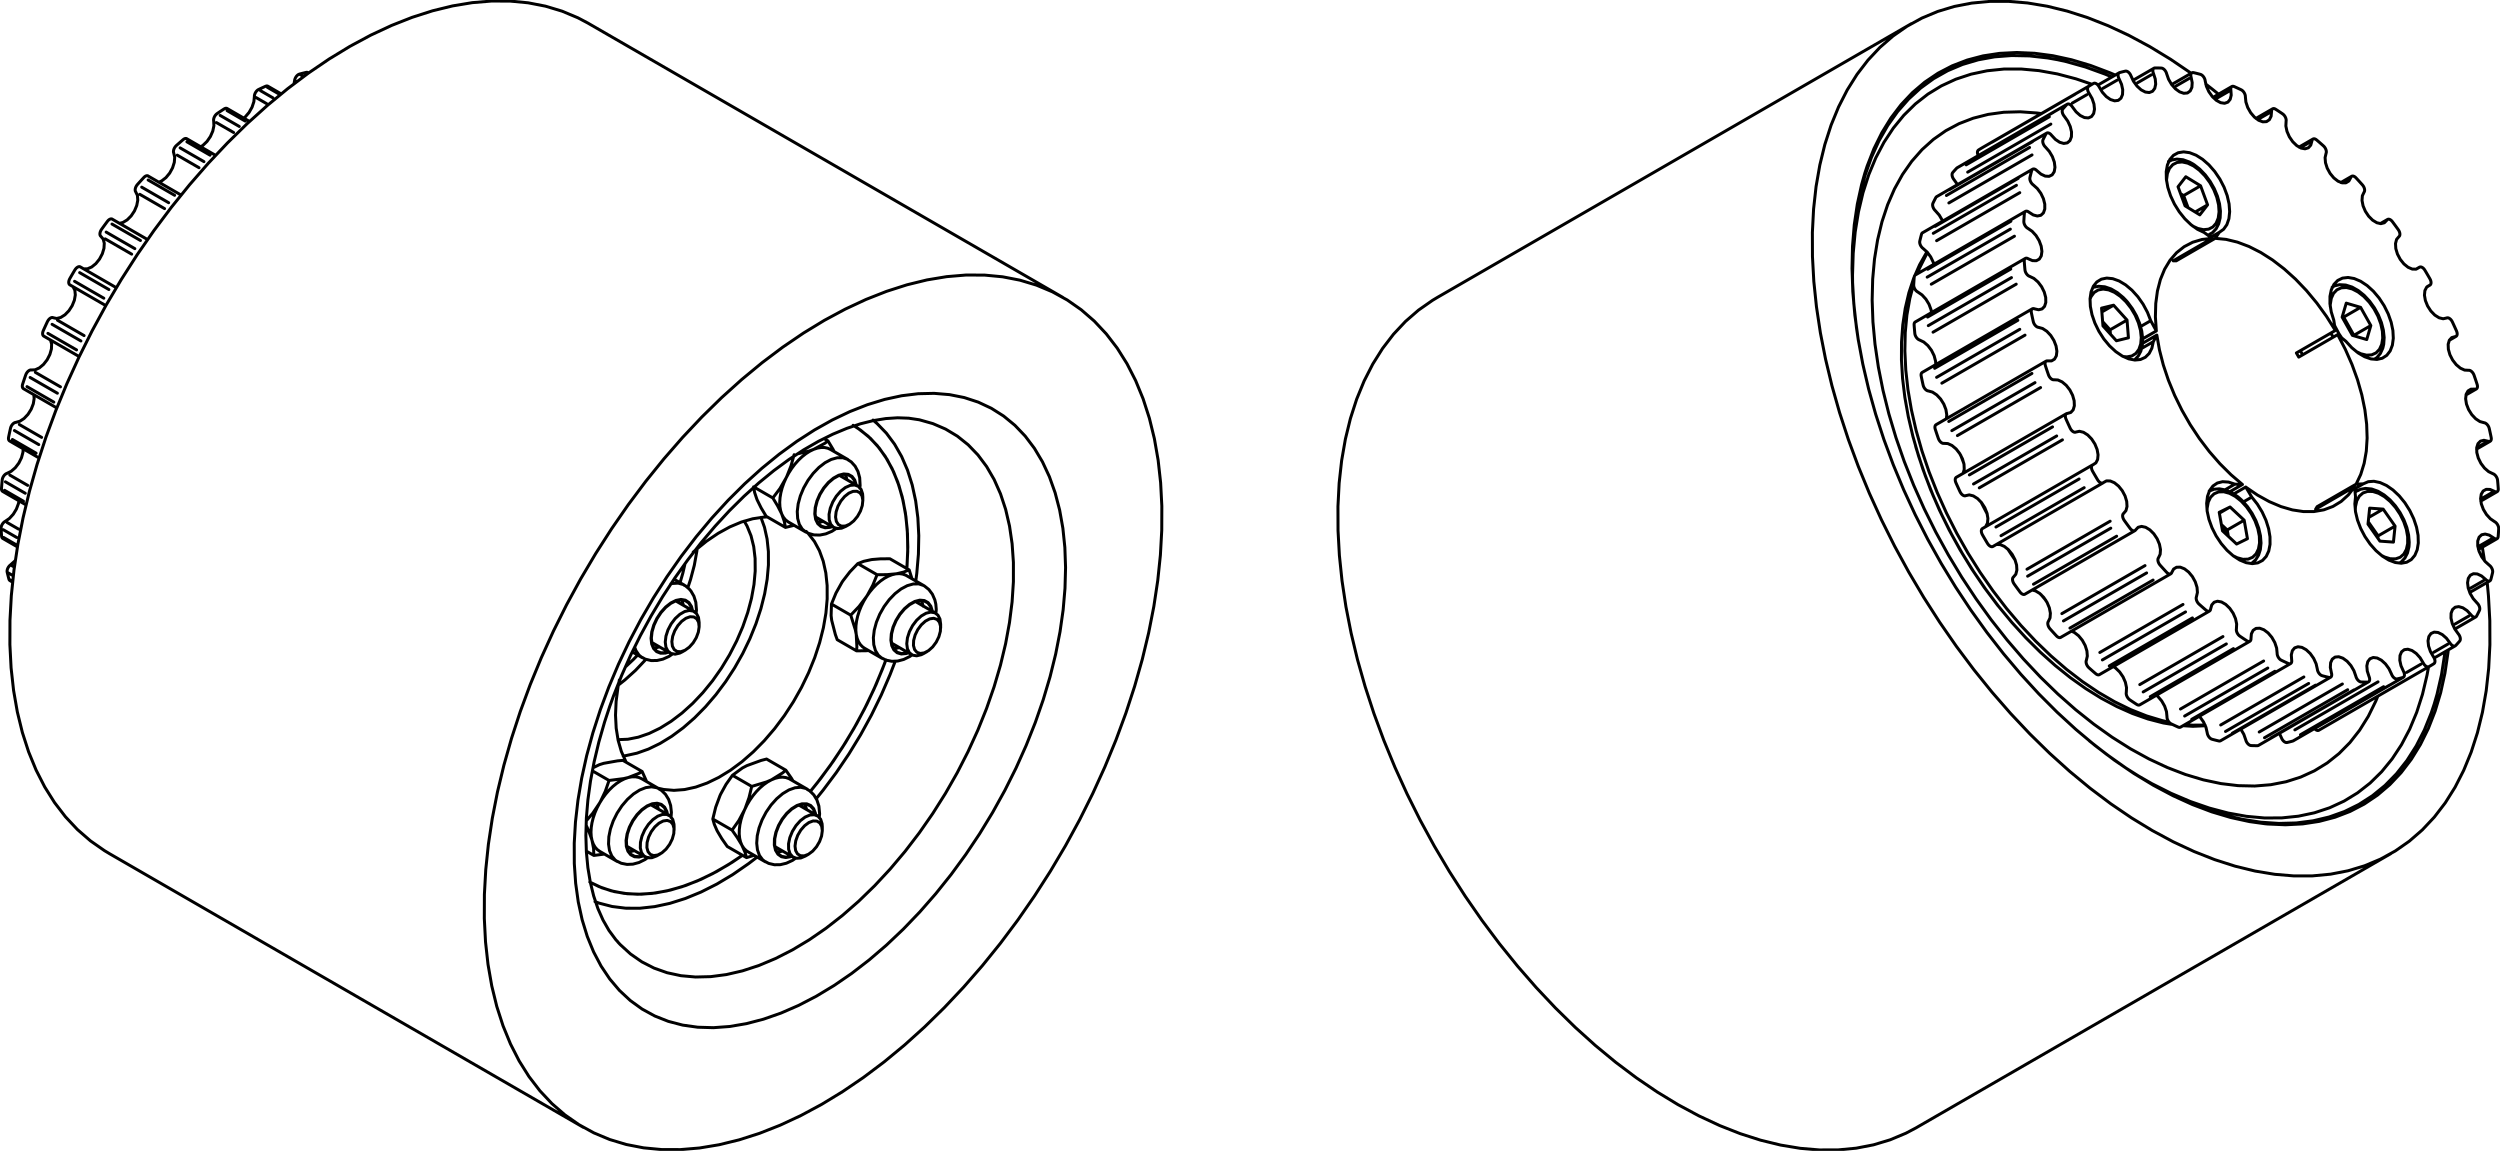 <?xml version="1.0" encoding="UTF-8" standalone="no"?>
<!-- Created with Inkscape (http://www.inkscape.org/) -->

<svg
   width="208.79mm"
   height="96.114mm"
   viewBox="0 0 208.79 96.114"
   version="1.1"
   id="svg5"
   inkscape:version="1.2.1 (9c6d41e410, 2022-07-14)"
   sodipodi:docname="Wheels assembly.svg"
   xml:space="preserve"
   xmlns:inkscape="http://www.inkscape.org/namespaces/inkscape"
   xmlns:sodipodi="http://sodipodi.sourceforge.net/DTD/sodipodi-0.dtd"
   xmlns="http://www.w3.org/2000/svg"
   xmlns:svg="http://www.w3.org/2000/svg"><sodipodi:namedview
     id="namedview7"
     pagecolor="#505050"
     bordercolor="#eeeeee"
     borderopacity="1"
     inkscape:pageshadow="0"
     inkscape:pageopacity="0"
     inkscape:pagecheckerboard="0"
     inkscape:document-units="mm"
     showgrid="false"
     inkscape:zoom="0.49071405"
     inkscape:cx="-241.48483"
     inkscape:cy="545.12399"
     inkscape:window-width="2560"
     inkscape:window-height="1361"
     inkscape:window-x="2551"
     inkscape:window-y="-9"
     inkscape:window-maximized="1"
     inkscape:current-layer="svg5"
     inkscape:snap-page="true"
     inkscape:showpageshadow="0"
     inkscape:deskcolor="#505050" /><defs
     id="defs2" /><g
     inkscape:label="Ebene 1"
     inkscape:groupmode="layer"
     id="layer1"
     transform="translate(-365.834,-28.23)" /><g
     id="g4099"
     transform="matrix(0.353,0,0,-0.353,53.631,54.902)"><path
       d="m 0,0 0.731,-0.41 1.362,-0.337 1.395,0.005 1.424,0.325 1.451,0.655 0.844,0.579 m 5.558,9.627 0.082,0.762 -0.154,1.827 -0.447,1.445 -0.7,1.207 -0.44,0.517 m 0,0 -0.847,0.714 L 9.9,17.094 M 9.937,17.118 7.543,18.5 m -9.88,-17.207 2.35,-1.358 m 38.702,29.774 0.57,-0.348 1.354,-0.385 1.392,-0.038 1.42,0.284 1.448,0.61 1.148,0.751 m 5.435,9.434 0.084,0.645 -0.103,1.835 -0.405,1.478 -0.673,1.256 -0.916,1.015 -0.814,0.522 m 0.009,0.049 -4.142,2.393 M 34.598,32.027 38.74,29.634 m -44.581,-77.903 0.895,-0.442 1.369,-0.271 1.4,0.065 1.43,0.386 1.454,0.717 0.678,0.496 m 5.444,9.44 0.091,1.216 -0.182,1.62 -0.471,1.427 -0.734,1.2 -0.969,0.954 -0.554,0.31 m 0,0.058 -4.142,2.392 m -9.924,-17.182 4.142,-2.393 m 35.076,-0.048 0.772,-0.419 1.364,-0.319 1.396,0.021 1.426,0.341 1.452,0.671 0.794,0.554 m 5.528,9.545 0.091,0.919 -0.172,1.824 -0.463,1.433 -0.725,1.208 -0.963,0.962 -0.61,0.348 m 0.022,0.046 -4.142,2.393 m -9.924,-17.183 4.142,-2.392 m 27.624,48.183 0.921,-0.461 1.369,-0.275 1.399,0.06 1.43,0.38 1.453,0.712 0.457,0.332 m 5.709,9.903 0.07,0.902 -0.107,1.248 m 0,0 -0.229,0.992 -0.579,1.34 -0.83,1.106 -1.052,0.843 m -0.113,0.068 -4.143,2.393 M 52.605,2.171 56.748,-0.221 m -8.551,31.22 0.782,0.452 m 3.228,5.59 v 0.903 m -11.221,-4.696 4.377,-2.529 m 5.671,9.819 -4.377,2.528 M 66.605,0.912 67.387,1.364 m 3.229,5.59 V 7.857 M 58.994,3.392 63.772,0.632 m 5.671,9.819 -4.779,2.76 M 9.47,1.3 10.252,1.751 M 13.48,7.342 V 8.245 M 2.259,3.548 6.636,1.02 m 5.671,9.819 -4.377,2.528 m 30.677,-60.374 0.782,0.451 m 3.229,5.59 v 0.903 m -11.222,-4.696 4.377,-2.528 m 5.671,9.818 -4.377,2.528 m -33.524,-11.97 0.782,0.451 m 3.229,5.591 v 0.903 m -11.222,-4.697 4.377,-2.528 m 5.671,9.819 -4.377,2.528 m -137.409,122.983 8.524,-4.923 m 2.477,4.243 -8.53,4.926 m -8.652,-16.373 8.409,-4.856 m 16.166,27.693 -8.365,4.831 m -21.011,-40.106 7.91,-4.568 m 29.397,50.372 -7.812,4.512 m -32.769,-62.688 6.981,-4.032 m 41.762,71.596 -6.819,3.939 m -43.572,-83.433 5.544,-3.202 m 52.88,90.722 -5.306,3.065 m -53.089,-101.711 3.48,-2.01 m 62.403,107.175 -3.146,1.818 m -61.033,-116.966 0.628,-0.362 m 70.035,120.459 -0.174,0.101 m -47.059,-184.73 112.246,-64.828 M 99.515,85.175 -12.731,150.004 m 6.972,-217.303 -0.457,0.479 -1.633,2.206 -1.415,2.467 -1.207,2.722 -1.002,2.979 -0.794,3.231 -0.579,3.476 -0.354,3.708 -0.121,3.924 0.119,4.119 0.364,4.291 0.613,4.442 0.863,4.565 1.112,4.664 1.359,4.735 1.216,3.691 m 0,0 0.899,2.496 1.902,4.793 2.125,4.772 2.337,4.723 2.536,4.648 2.722,4.546 2.891,4.418 3.044,4.265 3.179,4.087 3.294,3.888 3.388,3.667 3.462,3.427 3.512,3.169 3.541,2.895 3.544,2.608 3.525,2.311 3.481,2.005 3.413,1.694 3.322,1.383 3.21,1.072 3.078,0.767 2.931,0.47 2.775,0.183 2.618,-0.095 2.471,-0.369 L 65.61,56.2 M 11.006,12.886 10.178,13.441 9.152,13.613 7.995,13.39 6.778,12.786 5.577,11.839 4.469,10.609 3.523,9.173 2.799,7.621 2.341,6.051 2.179,4.561 2.322,3.245 2.763,2.186 3.473,1.45 4.407,1.084 l 1.1,0.025 0.656,0.184 m 5.671,9.819 -0.248,0.869 -0.58,0.905 M 2.727,2.243 3.436,2.306 4.092,2.489 m 5.671,9.819 -0.248,0.869 -0.221,0.436 m 25.304,18.414 -0.076,0.045 -0.594,0.464 -0.498,0.603 -0.393,0.73 m 0,0 -0.281,0.846 -0.165,0.947 -0.046,1.032 0.075,1.099 0.193,1.147 0.308,1.176 0.419,1.185 0.522,1.173 m 6.523,6.748 -0.915,-0.442 -0.917,-0.582 -0.902,-0.712 -0.874,-0.829 -0.829,-0.932 -0.771,-1.02 -0.699,-1.09 -0.616,-1.141 m 6.523,6.748 0.897,0.296 0.864,0.142 0.816,-0.011 0.755,-0.167 0.605,-0.272 M 46.484,43 45.265,42.325 44.077,41.317 42.995,40.04 42.088,38.573 41.413,37.01 41.012,35.448 40.91,33.985 l 0.203,-1.271 0.497,-1.001 0.758,-0.666 0.971,-0.29 1.125,0.104 0.426,0.132 m 5.671,9.818 -0.341,1.073 -0.632,0.84 -0.872,0.482 L 47.66,43.3 46.484,43 m -5.03,-11.057 0.939,0.114 0.426,0.132 m 5.671,9.819 -0.341,1.072 -0.128,0.233 m -13.959,-0.839 0.175,0.365 0.984,2.489 0.73,2.625 m -5.032,-10.235 1.688,2.245 1.455,2.511 m -7.702,-2.123 4.559,-2.633 m 9.666,11.504 -1.141,-0.415 -2.686,-0.656 m -3.721,-14.282 -0.109,0.25 -0.88,1.73 -1.129,1.869 m 12.093,14.048 0.953,-0.551 m 0,0 -0.747,-0.565 -2.633,-1.428 m -11.243,-15.844 -1.185,1.971 -0.933,1.878 m 0,0 -0.102,0.245 -0.508,1.515 -0.254,1.364 m 7.541,-9.606 -0.275,1.445 -0.589,1.679 m -3.695,-0.491 4.559,-2.633 m 10.064,20.47 1.185,-1.97 0.277,-0.558 M 35.95,31.246 33.901,30.745 m -43.957,-76.628 -0.595,0.438 -0.512,0.584 -0.407,0.714 -0.297,0.832 m 0,0 -0.181,0.934 -0.061,1.021 0.058,1.091 0.177,1.142 0.293,1.173 0.404,1.185 0.509,1.175 0.603,1.147 m 6.773,6.023 -0.9,-0.315 -0.916,-0.462 -0.916,-0.6 -0.899,-0.728 -0.869,-0.845 -0.822,-0.945 -0.762,-1.03 -0.689,-1.098 m 6.773,6.023 0.87,0.164 0.824,0.009 0.764,-0.146 0.691,-0.297 0.011,-0.007 m 2.502,-6.026 -1.209,-0.51 -1.212,-0.865 -1.138,-1.165 -0.993,-1.392 -0.786,-1.531 -0.529,-1.575 -0.239,-1.52 0.066,-1.368 0.368,-1.131 0.645,-0.824 0.882,-0.463 1.064,-0.074 0.947,0.227 m 5.671,9.819 -0.145,0.59 -0.51,0.986 -0.77,0.648 -0.981,0.271 -1.131,-0.123 m -5.569,-11.241 0.417,0.019 0.947,0.228 m 5.671,9.818 -0.146,0.591 -0.323,0.714 m -15.137,7.751 3.937,-2.274 m -2.232,-5.326 0.2,0.355 1.144,2.416 0.888,2.555 m -5.389,-9.545 1.527,1.786 1.63,2.433 m 6.773,6.023 -1.115,-0.259 -3.426,-0.438 m -4.034,-14.194 -0.078,0.279 -0.678,1.924 -0.629,1.4 m 4.147,14.645 -1.015,-0.317 -1.512,-0.735 m 7.068,1.75 -1.254,-0.114 -3.287,-0.584 m 4.541,0.698 4.56,-2.633 m 0,0 -0.724,-0.422 -2.564,-1 m -8.145,-18.434 -0.063,1.65 -0.367,1.893 m -1.339,-2.522 1.769,-1.021 m 11.433,19.856 0.972,-2.176 0.067,-0.197 m -9.96,-17.162 -2.512,-0.321 m 36.445,0.878 -0.413,0.282 -0.543,0.542 -0.441,0.674 m 0,0 -0.332,0.795 -0.218,0.903 -0.1,0.996 0.02,1.071 0.14,1.128 0.257,1.165 0.37,1.183 0.476,1.181 m 6.359,7.094 -0.918,-0.507 -0.912,-0.642 -0.891,-0.766 -0.856,-0.878 -0.804,-0.974 -0.74,-1.054 -0.663,-1.115 -0.575,-1.158 m 6.359,7.094 0.907,0.362 0.881,0.212 0.84,0.058 0.784,-0.096 0.716,-0.25 0.221,-0.117 m 1.677,-6.336 -1.22,-0.758 -1.169,-1.078 -1.046,-1.329 -0.857,-1.498 -0.614,-1.572 -0.332,-1.547 -0.031,-1.426 0.275,-1.214 0.561,-0.927 0.813,-0.581 1.014,-0.198 1.151,0.196 0.146,0.051 m 5.671,9.819 -0.044,0.22 -0.421,1.079 -0.693,0.76 -0.921,0.393 -1.091,0.001 -1.192,-0.391 m -4.744,-10.931 0.067,-10e-4 1.151,0.197 0.146,0.05 m 5.671,9.819 -0.044,0.22 -0.421,1.079 -0.004,0.006 m -21.717,-3.543 0.684,2.797 1.013,2.737 m 0,0 0.169,0.366 1.267,2.298 1.515,2.146 m 0,0 4.559,-2.633 m -1.697,-5.534 0.162,0.369 0.895,2.514 0.64,2.651 m -4.647,-10.344 1.593,2.271 1.357,2.539 m -7.51,-2.177 4.56,-2.633 m 9.309,11.904 -1.148,-0.495 -3.514,-1.065 m -2.31,-13.956 -0.125,0.233 -0.982,1.619 -1.23,1.76 m 3.496,15.261 -1.048,-0.552 -2.36,-1.732 m 8.07,3.844 -1.286,-0.332 -3.376,-1.228 m 4.662,1.56 4.559,-2.634 m 0,0 -0.754,-0.639 -2.654,-1.644 m -10.447,-15.771 -1.293,1.855 -1.045,1.757 m 0,0 -0.118,0.229 -0.609,1.404 -0.357,1.255 m 7.981,-9.134 -0.383,1.33 -0.701,1.559 m -3.475,-0.255 4.559,-2.634 m 9.296,20.688 1.293,-1.855 0.419,-0.705 m -9.224,-17.587 -1.784,-0.541 m 25.957,52.777 -0.095,0.999 0.025,1.074 0.145,1.13 0.262,1.166 0.374,1.184 0.48,1.18 0.579,1.156 0.666,1.114 m 0,0 0.743,1.05 0.807,0.971 0.857,0.873 0.893,0.762 0.912,0.637 0.918,0.501 0.906,0.356 0.879,0.206 m 2.526,-0.411 -0.193,0.104 -0.713,0.256 -0.782,0.103 -0.838,-0.052 M 52.605,2.171 52.168,2.473 51.63,3.02 l -0.437,0.679 -0.328,0.8 -0.213,0.907 m 17.928,5.485 -0.355,1.143 -0.633,0.838 -0.873,0.48 -1.058,0.092 -1.176,-0.303 -1.22,-0.677 -1.187,-1.009 -1.081,-1.279 -0.905,-1.467 -0.674,-1.564 -0.4,-1.561 -0.1,-1.462 0.205,-1.27 0.498,-0.999 0.759,-0.664 0.973,-0.288 1.126,0.106 0.419,0.13 m 3.61,10.95 -0.354,1.143 -0.125,0.227 m -6.567,-11.37 0.946,0.116 0.419,0.13 m -16.042,10.285 1.072,2.607 1.418,2.541 m 0,0 0.225,0.338 1.636,2.119 1.883,1.967 m 0,0 4.559,-2.633 m -2.49,-5.148 0.218,0.342 1.264,2.334 1.008,2.472 m -6.234,-9.573 1.982,2.083 1.762,2.342 m -8.303,-1.791 4.559,-2.634 m 1.308,-4.578 -0.235,1.176 -1.073,3.402 m 6.234,9.573 2.316,0.016 2.109,0.192 M 46.147,4.186 l -0.438,1.218 -0.87,3.36 m 0,0 -0.135,1.118 0.081,2.736 M 50.707,1.552 50.8,2.464 50.652,5.406 m -4.505,-1.22 4.56,-2.634 m 0.312,20.638 1.406,0.542 1.766,0.39 m 0,0 0.273,0.039 1.953,0.157 2.199,0.012 m 0,0 4.559,-2.633 m -3.172,-0.932 0.267,0.042 1.581,0.373 1.324,0.517 M 53.564,1.618 52.905,1.564 50.707,1.552 m 13.13,17.047 -0.662,2.098 m -14.291,18.149 1.002,0.43 0.912,0.029 0.735,-0.374 0.485,-0.743 0.188,-1.037 -0.128,-1.23 -0.431,-1.303 -0.693,-1.248 -0.885,-1.072 -0.992,-0.789 -1.002,-0.431 -0.913,-0.029 -0.735,0.375 -0.485,0.742 -0.187,1.037 0.128,1.23 0.431,1.303 0.693,1.249 0.885,1.071 0.992,0.79 m -0.805,1.34 1.134,0.506 1.051,0.096 0.885,-0.322 0.645,-0.713 0.354,-1.048 0.059,-0.761 m -4.01,-6.945 -1.012,-0.434 -1.052,-0.096 -0.884,0.322 -0.646,0.714 -0.353,1.048 -0.035,1.297 0.289,1.441 0.588,1.469 0.84,1.376 1.023,1.174 1.124,0.876 M 66.048,7.704 67.02,8.579 68.029,9.112 68.975,9.251 69.766,8.983 70.324,8.334 70.595,7.367 70.552,6.178 70.199,4.882 69.572,3.606 68.73,2.476 67.758,1.602 66.749,1.069 65.803,0.93 l -0.791,0.268 -0.558,0.648 -0.271,0.967 0.043,1.19 0.353,1.295 0.627,1.276 0.842,1.13 m -1.107,1.085 1.095,1.004 1.141,0.659 1.095,0.261 0.96,-0.157 0.747,-0.564 0.474,-0.924 0.163,-1.21 V 7.857 M 66.605,0.912 66.038,0.632 64.943,0.37 l -0.96,0.157 -0.748,0.564 -0.474,0.924 -0.162,1.21 0.162,1.398 0.473,1.472 0.747,1.427 0.96,1.267 M 7.154,2.651 7.028,3.735 7.218,4.989 7.705,6.292 8.441,7.514 9.355,8.538 10.357,9.261 11.349,9.615 12.233,9.563 12.924,9.112 13.353,8.305 13.479,7.221 13.289,5.966 12.802,4.664 12.065,3.441 11.151,2.418 10.15,1.694 9.158,1.341 8.274,1.392 7.583,1.844 7.154,2.651 M 5.621,2.417 5.463,3.631 5.629,5.03 l 0.478,1.472 0.75,1.426 0.962,1.264 1.096,0.999 1.141,0.655 1.094,0.256 0.958,-0.163 0.744,-0.569 0.47,-0.929 0.158,-1.196 M 9.47,1.3 8.887,1.013 7.793,0.757 6.836,0.92 6.092,1.489 5.621,2.417 m 32.815,-42.239 0.999,0.743 0.995,0.377 0.893,-0.028 0.704,-0.428 0.446,-0.789 0.144,-1.07 -0.171,-1.248 -0.471,-1.303 -0.724,-1.231 -0.905,-1.038 -1,-0.743 -0.995,-0.377 -0.893,0.028 -0.704,0.428 -0.446,0.789 -0.144,1.07 0.171,1.248 0.471,1.303 0.724,1.231 0.906,1.038 m -1.014,1.18 1.127,0.857 1.132,0.486 1.045,0.074 0.873,-0.344 0.631,-0.733 0.338,-1.063 0.05,-0.698 m -4.011,-6.944 -1.07,-0.45 -1.045,-0.074 -0.874,0.343 -0.631,0.734 -0.337,1.063 -0.017,1.307 0.305,1.446 0.603,1.466 0.851,1.369 1.03,1.161 m -36.303,-6.355 0.047,1.191 0.356,1.296 0.631,1.275 0.843,1.128 0.974,0.871 1.008,0.528 0.945,0.135 0.789,-0.273 0.555,-0.653 0.267,-0.97 L 7.487,-41.66 7.131,-42.956 6.5,-44.231 5.657,-45.359 4.683,-46.23 3.675,-46.758 2.73,-46.893 l -0.788,0.273 -0.555,0.653 -0.268,0.97 m -1.558,-0.098 0.036,1.338 0.356,1.457 0.648,1.459 0.885,1.342 1.053,1.117 1.134,0.8 1.124,0.42 1.022,0.005 0.838,-0.41 0.586,-0.792 0.286,-1.11 0.025,-0.497 m -4.011,-6.945 -0.126,-0.07 -1.124,-0.42 -1.022,-0.005 -0.838,0.41 -0.586,0.792 -0.286,1.109 m -4.057,21.767 0.629,0.083 2.637,0.58 2.711,0.963 2.751,1.335 2.76,1.69 2.733,2.024 2.674,2.336 2.582,2.617 2.46,2.867 2.307,3.083 2.126,3.26 1.919,3.399 1.69,3.496 1.439,3.551 1.171,3.562 0.89,3.531 0.596,3.456 0.296,3.34 -0.007,3.182 -0.311,2.987 -0.611,2.755 -0.841,2.348 m -29.155,-89.161 3.367,0.191 3.481,0.589 3.573,0.982 3.638,1.369 3.679,1.747 3.693,2.111 3.362,2.234 m 16.034,15.092 1.632,2.017 3.086,4.124 2.906,4.31 2.705,4.465 2.485,4.59 2.247,4.681 1.995,4.741 0.839,2.221 m 4.949,21.597 0.215,4.003 -0.059,4.229 -0.367,4.031 -0.674,3.802 -0.976,3.55 -1.27,3.27 -1.555,2.968 -1.831,2.646 -2.092,2.305 -2.34,1.947 -1.572,1.025 m -62.49,-107.941 2.164,-1.08 2.883,-1 3.066,-0.607 3.227,-0.209 m 8.552,24.581 2.531,0.19 2.637,0.58 2.71,0.963 2.752,1.335 2.759,1.69 2.734,2.025 2.674,2.335 2.582,2.617 2.46,2.867 2.307,3.083 2.126,3.26 1.919,3.399 1.69,3.497 1.439,3.55 1.171,3.563 0.889,3.53 0.597,3.456 0.296,3.34 -0.008,3.182 -0.311,2.987 -0.611,2.755 -0.903,2.49 -1.185,2.194 -1.452,1.872 -0.495,0.505 m -9.195,3.419 -0.859,-0.042 -2.587,-0.386 -2.678,-0.772 -2.735,-1.151 -2.76,-1.515 -2.75,-1.86 -2.708,-2.183 -0.471,-0.417 m -17.453,-30.211 -0.323,-1.683 -0.447,-3.403 -0.144,-3.266 0.159,-3.09 0.462,-2.875 0.758,-2.626 1.046,-2.346 0.131,-0.237 m 7.519,-6.115 1.333,-0.302 2.394,-0.204 m -146.85,111.819 0.826,-0.18 0.965,0.239 1.002,0.634 0.935,0.961 0.769,1.189 0.522,1.291 0.221,1.257 -0.103,1.093 -0.418,0.812 -0.078,0.084 m 2.594,4.175 0.887,0.018 0.995,0.428 0.984,0.796 0.869,1.081 0.663,1.252 0.388,1.293 0.071,1.196 -0.252,0.976 -0.55,0.652 m -6.146,-7.931 -0.152,-0.255 -0.152,-0.255 -0.151,-0.256 -0.151,-0.257 -0.15,-0.256 -0.15,-0.257 -0.149,-0.258 -0.148,-0.257 m -9.113,-21.633 0.912,0.045 0.999,0.457 0.978,0.82 0.857,1.098 0.645,1.26 0.366,1.29 0.048,1.184 -0.27,0.945 m 4.578,14.534 -0.121,-0.243 -0.086,-0.249 -0.048,-0.244 -0.008,-0.227 0.033,-0.2 0.073,-0.164 0.109,-0.121 0.049,-0.034 m 1.202,3.533 0.153,0.224 0.175,0.196 0.188,0.158 0.193,0.115 0.189,0.066 0.177,0.013 0.156,-0.039 0.038,-0.02 m -7.774,-12.946 -0.125,-0.268 -0.124,-0.267 -0.124,-0.268 -0.123,-0.268 -0.122,-0.268 -0.122,-0.268 -0.121,-0.269 -0.121,-0.268 m 15.169,25.857 -0.176,-0.235 -0.174,-0.236 -0.175,-0.236 -0.173,-0.237 -0.174,-0.237 -0.173,-0.238 -0.172,-0.239 -0.173,-0.239 m -12.797,-21.816 0.13,0.239 0.158,0.219 0.177,0.19 0.19,0.151 0.192,0.107 0.188,0.056 0.174,0.004 0.152,-0.049 m 11.436,20.899 -0.145,-0.23 -0.114,-0.245 -0.08,-0.249 -0.041,-0.241 v -0.223 l 0.04,-0.194 0.08,-0.157 0.114,-0.113 m 4.4,3.084 0.806,0.203 1.003,0.606 0.943,0.941 0.784,1.176 0.542,1.288 0.245,1.265 -0.08,1.108 -0.396,0.837 m -21.88,-32.816 -0.092,-0.249 -0.055,-0.245 -0.015,-0.231 0.026,-0.205 0.066,-0.171 0.102,-0.13 0.072,-0.052 m 15.065,27.14 0.171,0.202 0.186,0.166 0.193,0.123 0.19,0.074 0.18,0.023 0.161,-0.03 0.064,-0.03 m -20.464,-36.857 -0.094,-0.271 -0.093,-0.272 -0.092,-0.271 -0.091,-0.272 -0.091,-0.271 -0.09,-0.271 -0.09,-0.272 -0.088,-0.271 m 0.729,2.171 0.104,0.248 0.136,0.236 0.161,0.215 0.181,0.183 0.19,0.144 0.193,0.098 0.185,0.047 0.171,-0.006 m -3.683,-12.402 0.972,0.269 1,0.661 0.926,0.981 0.753,1.201 0.502,1.293 0.198,1.25 -0.084,0.917 m 24.505,49.687 -0.165,-0.211 -0.14,-0.233 -0.109,-0.247 -0.073,-0.248 -0.033,-0.239 0.007,-0.218 0.047,-0.189 0.086,-0.149 m 1.913,3.419 -0.193,-0.208 -0.192,-0.209 -0.192,-0.21 -0.192,-0.21 -0.191,-0.211 -0.192,-0.212 -0.19,-0.212 -0.191,-0.213 m -27.139,-47.193 -0.062,-0.247 -0.022,-0.233 0.019,-0.211 0.058,-0.178 0.097,-0.138 0.092,-0.071 m 28.49,49.956 0.184,0.173 0.192,0.131 0.192,0.083 0.182,0.033 0.164,-0.021 0.091,-0.039 m 2.56,-1.479 0.683,0.316 0.989,0.772 0.88,1.064 0.681,1.244 0.409,1.294 0.095,1.208 -0.229,0.996 m -38.618,-65.096 0.074,0.248 0.11,0.246 0.141,0.234 0.166,0.21 0.182,0.176 0.192,0.136 0.192,0.089 0.183,0.038 m -1.24,-1.377 -0.06,-0.268 -0.058,-0.267 -0.058,-0.266 -0.058,-0.267 -0.056,-0.266 -0.056,-0.267 -0.055,-0.266 -0.054,-0.265 m 39.675,68.991 -0.179,-0.184 -0.161,-0.216 -0.135,-0.237 -0.103,-0.247 -0.066,-0.248 -0.027,-0.236 0.014,-0.213 0.055,-0.182 m 2.232,3.185 -0.204,-0.175 -0.205,-0.176 -0.204,-0.177 -0.203,-0.177 -0.204,-0.178 -0.203,-0.179 -0.204,-0.179 -0.203,-0.181 m -39.675,-68.991 -0.029,-0.237 0.011,-0.216 0.052,-0.185 0.09,-0.145 0.112,-0.092 m -0.622,-7.675 1,0.485 0.974,0.844 0.844,1.113 0.627,1.267 0.343,1.287 0.052,0.82 m 37.851,73.147 0.191,0.139 0.192,0.092 0.185,0.042 0.168,-0.012 0.119,-0.046 m 3.313,-1.914 0.529,0.353 0.951,0.919 0.799,1.163 0.562,1.284 0.267,1.271 -0.056,1.124 m -50.033,-84.926 0.042,0.242 0.081,0.248 0.116,0.245 0.146,0.23 0.169,0.205 0.185,0.17 0.192,0.128 0.191,0.08 m -1.122,-1.548 -0.024,-0.255 -0.022,-0.254 -0.022,-0.254 -0.022,-0.254 -0.02,-0.254 -0.02,-0.253 -0.019,-0.252 -0.018,-0.253 m 51.006,88.695 -0.189,-0.153 -0.177,-0.191 -0.157,-0.22 -0.13,-0.24 -0.096,-0.248 -0.06,-0.246 -0.019,-0.233 0.022,-0.209 m 2.483,2.854 -0.21,-0.136 -0.21,-0.137 -0.209,-0.138 -0.21,-0.139 -0.21,-0.14 -0.209,-0.141 -0.21,-0.141 -0.209,-0.142 m -51.006,-88.695 0.005,-0.22 0.044,-0.19 0.084,-0.153 0.118,-0.108 0.012,-0.007 m 0.61,-7.095 0.999,0.686 0.916,1.001 0.737,1.212 0.482,1.294 0.131,0.664 m 48.545,92.725 0.193,0.101 0.186,0.051 0.172,-0.002 0.147,-0.052 m 3.953,-2.283 0.356,0.312 0.892,1.047 0.698,1.235 0.431,1.295 0.119,1.219 m -59.927,-102.177 0.009,0.228 0.049,0.244 0.087,0.249 0.122,0.242 0.151,0.227 0.172,0.199 0.187,0.163 0.193,0.12 m -0.97,-1.672 0.013,-0.234 0.014,-0.235 0.015,-0.233 0.015,-0.233 0.016,-0.233 0.017,-0.232 0.018,-0.232 0.018,-0.231 m 60.786,105.702 -0.193,-0.117 -0.187,-0.16 -0.174,-0.196 -0.152,-0.225 -0.125,-0.242 -0.09,-0.249 -0.052,-0.244 -0.012,-0.229 m 2.659,2.436 -0.209,-0.094 -0.209,-0.094 -0.209,-0.095 -0.209,-0.097 -0.21,-0.097 -0.209,-0.098 -0.209,-0.099 -0.21,-0.1 m -60.786,-105.702 0.038,-0.197 0.077,-0.16 0.112,-0.116 0.036,-0.023 m 62.197,106.972 0.188,0.06 0.175,0.008 0.154,-0.045 0.023,-0.012 m -60.895,-113.249 0.967,0.867 0.168,0.194 m 65.942,112.765 0.135,0.753 m -68,-116.322 -0.025,0.206 0.016,0.231 0.056,0.246 0.094,0.248 0.128,0.241 0.155,0.222 0.175,0.194 0.189,0.155 m -0.788,-1.743 0.049,-0.208 0.05,-0.207 0.051,-0.206 0.052,-0.205 0.052,-0.205 0.053,-0.204 0.054,-0.204 0.055,-0.203 m 68.719,119.498 -0.191,-0.077 -0.192,-0.124 -0.186,-0.167 -0.171,-0.202 -0.148,-0.229 -0.118,-0.244 -0.084,-0.249 -0.045,-0.242 m 2.754,1.944 -0.201,-0.048 -0.202,-0.049 -0.202,-0.05 -0.203,-0.05 -0.202,-0.052 -0.203,-0.053 -0.203,-0.054 -0.203,-0.054 m -68.719,-119.498 0.069,-0.167 0.107,-0.124 0.058,-0.041 m 70.104,120.24 0.178,0.017 0.159,-0.036 0.048,-0.023 m -61.987,-86.346 2.353,6.371 2.615,6.346 2.869,6.297 3.11,6.224 3.34,6.128 3.558,6.008 3.762,5.866 3.952,5.701 4.127,5.514 4.285,5.307 4.429,5.08 4.555,4.833 4.663,4.568 4.755,4.285 4.827,3.987 4.883,3.673 4.919,3.346 4.936,3.005 4.935,2.653 4.915,2.292 4.877,1.921 4.82,1.543 4.744,1.159 4.651,0.771 4.54,0.381 4.412,-0.012 4.267,-0.405 4.106,-0.795 3.93,-1.184 3.738,-1.566 2.471,-1.308 m -113.416,-196.373 -1.061,0.636 -3.313,2.314 -3.081,2.676 -2.838,3.026 -2.584,3.366 -2.32,3.693 -2.047,4.006 -1.766,4.303 -1.479,4.585 -1.187,4.849 -0.889,5.094 -0.588,5.321 -0.286,5.526 0.019,5.712 0.322,5.875 0.626,6.016 0.925,6.135 1.223,6.229 1.515,6.301 1.801,6.349 2.08,6.372 m 112.247,-64.829 2.352,6.371 2.616,6.347 2.868,6.297 3.11,6.224 3.34,6.128 3.558,6.008 3.763,5.866 3.951,5.7 4.127,5.515 4.286,5.307 4.428,5.08 4.555,4.833 4.663,4.568 4.755,4.285 4.828,3.987 4.882,3.673 4.919,3.345 4.936,3.006 4.935,2.653 4.915,2.291 4.877,1.921 4.82,1.543 4.744,1.16 4.651,0.771 4.54,0.38 4.413,-0.012 4.267,-0.404 4.106,-0.796 3.929,-1.183 3.738,-1.567 3.532,-1.944 3.313,-2.314 3.081,-2.675 2.838,-3.027 2.584,-3.366 2.32,-3.693 2.047,-4.005 1.766,-4.304 1.479,-4.585 1.187,-4.848 0.889,-5.095 0.588,-5.32 0.286,-5.527 -0.019,-5.711 -0.322,-5.875 -0.626,-6.017 -0.925,-6.134 -1.223,-6.23 -1.514,-6.301 -1.802,-6.348 -2.08,-6.372 -2.353,-6.371 -2.615,-6.346 -2.868,-6.297 -3.111,-6.225 -3.34,-6.128 -3.558,-6.008 -3.762,-5.865 -3.952,-5.701 -4.127,-5.515 -4.285,-5.307 -4.429,-5.079 -4.555,-4.833 -4.663,-4.568 -4.755,-4.286 -4.827,-3.987 -4.883,-3.673 -4.919,-3.345 -4.936,-3.005 -4.935,-2.654 -4.915,-2.291 -4.877,-1.921 -4.819,-1.543 -4.745,-1.159 -4.651,-0.772 -4.54,-0.38 -4.412,0.012 -4.267,0.405 -4.106,0.795 -3.93,1.183 -3.738,1.567 -3.532,1.944 -3.313,2.314 -3.081,2.675 -2.838,3.027 -2.584,3.366 -2.319,3.693 -2.047,4.006 -1.767,4.303 -1.479,4.585 -1.187,4.849 -0.889,5.094 -0.588,5.32 -0.285,5.527 0.018,5.712 0.323,5.875 0.625,6.016 0.926,6.134 1.222,6.23 1.515,6.301 1.801,6.348 2.081,6.372 m 83.447,68.945 0.973,-0.832 2.191,-2.264 1.937,-2.603 1.672,-2.924 1.395,-3.227 1.11,-3.507 0.816,-3.767 0.519,-4.001 0.218,-4.209 -0.086,-4.391 -0.388,-4.543 -0.23,-1.789 m -4.858,-18.971 -1.229,-3.188 -2.082,-4.818 -2.327,-4.755 -2.557,-4.661 -2.771,-4.537 -2.967,-4.382 -3.143,-4.2 -1.635,-2.028 m -13.959,-13.79 -2.021,-1.544 -3.743,-2.588 -3.761,-2.248 -3.753,-1.894 -3.722,-1.529 -3.667,-1.153 -3.588,-0.77 -3.486,-0.381 -3.36,0.009 -3.214,0.4 -3.046,0.788 -1.008,0.361 m 65.77,113.936 0.973,-0.832 2.191,-2.264 1.937,-2.603 1.672,-2.924 1.395,-3.227 1.11,-3.507 0.816,-3.767 0.519,-4.001 0.218,-4.209 -0.086,-4.391 -0.388,-4.543 -0.23,-1.789 m -4.858,-18.971 -1.229,-3.188 -2.082,-4.818 -2.327,-4.755 -2.557,-4.661 -2.771,-4.537 -2.967,-4.382 -3.143,-4.2 -1.635,-2.028 m -13.959,-13.79 -2.021,-1.544 -3.743,-2.588 -3.761,-2.248 -3.753,-1.894 -3.722,-1.529 -3.667,-1.153 -3.588,-0.77 -3.486,-0.381 -3.36,0.009 -3.214,0.4 -3.046,0.788 -1.008,0.361 M 49.9,54.909 l 1.15,-0.712 2.399,-1.855 2.156,-2.217 1.897,-2.562 1.626,-2.89 1.342,-3.197 1.05,-3.481 0.75,-3.742 0.444,-3.976 0.137,-4.182 -0.174,-4.359 -0.056,-0.719 m -4.961,-21.63 -0.37,-0.998 -1.929,-4.75 -2.186,-4.699 -2.427,-4.616 -2.651,-4.499 -2.858,-4.352 -3.043,-4.173 -2.42,-3.031 m -16.033,-15.09 -2.44,-1.65 -3.692,-2.201 -3.685,-1.839 -3.651,-1.465 -3.591,-1.08 -3.507,-0.687 -3.397,-0.29 -3.265,0.109 -3.108,0.507 -2.93,0.902 -2.733,1.291 -0.131,0.075 m 36.537,85.393 0.675,-1.192 0.931,-2.281 0.635,-2.559 0.33,-2.8 0.022,-3.003 L 26.456,17.245 25.864,13.966 24.975,10.617 23.802,7.244 22.361,3.896 20.673,0.62 18.76,-2.539 l -2.11,-2.997 -2.277,-2.793 -2.412,-2.551 -2.514,-2.271 -2.58,-1.961 -2.611,-1.622 -2.604,-1.262 -2.56,-0.883 -2.482,-0.491 -2.326,-0.096 M 13.011,25.719 12.927,25.059 12.335,21.78 11.446,18.431 10.824,16.546 M 0.851,-0.507 0.844,-0.515 -1.569,-3.066 -4.083,-5.337 -5.7,-6.609 M 10.098,21.994 9.617,19.913 8.966,17.678 M -1.062,0.556 -2.086,-0.506 -3.934,-2.237 M 9.926,17.124 9.709,17.238 8.529,17.562 7.194,17.491 6.759,17.389 M -1.78,2.438 l 0.325,-0.864 0.724,-1.055 0.72,-0.57 M 11.068,12.973 10.227,13.537 9.185,13.712 8.01,13.485 6.773,12.872 5.554,11.91 4.429,10.661 3.468,9.202 2.732,7.626 2.267,6.031 2.102,4.518 2.248,3.181 2.696,2.105 3.417,1.358 4.366,0.986 5.483,1.012 6.257,1.239 m 5.671,9.819 -0.271,0.996 -0.589,0.919 m 33.659,33.857 -1.465,-0.775 -1.446,-1.118 -1.364,-1.411 -1.222,-1.642 -1.026,-1.803 -0.786,-1.883 -0.511,-1.883 -0.214,-1.798 0.092,-1.637 0.394,-1.403 0.68,-1.108 0.849,-0.716 m 9.963,17.16 -0.06,0.034 -1.15,0.388 -1.313,-0.006 -1.421,-0.399 m 1.769,-3.737 -1.239,-0.685 -1.207,-1.024 -1.098,-1.297 -0.921,-1.489 -0.686,-1.588 -0.408,-1.587 -0.103,-1.486 0.206,-1.291 0.504,-1.016 0.77,-0.677 0.987,-0.295 1.143,0.106 0.54,0.175 m 5.671,9.818 -0.007,0.04 -0.358,1.163 -0.642,0.853 -0.885,0.49 -1.074,0.095 -1.193,-0.305 m -45.645,-73.909 -1.449,-0.576 -1.465,-0.937 -1.416,-1.26 -1.305,-1.525 -1.138,-1.726 -0.921,-1.849 -0.663,-1.894 -0.377,-1.854 -0.074,-1.733 0.233,-1.538 0.528,-1.274 0.801,-0.956 0.515,-0.357 m 9.906,17.192 -0.574,0.266 -1.231,0.208 -1.37,-0.187 m 1.539,-3.815 -1.229,-0.518 -1.23,-0.878 -1.156,-1.183 -1.009,-1.414 -0.798,-1.555 -0.538,-1.6 -0.242,-1.543 0.067,-1.39 0.373,-1.149 0.655,-0.836 0.897,-0.471 1.08,-0.076 1.07,0.272 m 5.671,9.819 -0.166,0.713 -0.519,1.001 -0.781,0.658 -0.997,0.275 -1.148,-0.125 m 32.335,3.272 -1.466,-0.876 -1.429,-1.206 -1.33,-1.483 -1.171,-1.695 -0.962,-1.834 -0.712,-1.891 -0.429,-1.867 -0.128,-1.761 0.178,-1.577 0.478,-1.326 0.755,-1.015 0.636,-0.479 m 9.934,17.176 -0.363,0.182 -1.201,0.278 -1.35,-0.118 -1.44,-0.508 m 1.89,-3.683 -1.238,-0.769 -1.188,-1.095 -1.062,-1.35 -0.871,-1.521 -0.623,-1.597 -0.338,-1.572 -0.03,-1.448 0.278,-1.233 0.57,-0.941 0.826,-0.59 1.03,-0.202 1.169,0.2 0.256,0.092 m 5.671,9.819 -0.064,0.337 -0.427,1.096 -0.704,0.772 -0.935,0.398 -1.108,10e-4 -1.212,-0.397 M 66.743,16.919 66.611,16.996 65.46,17.381 64.146,17.372 62.725,16.97 61.259,16.192 59.814,15.073 58.451,13.66 57.23,12.016 56.206,10.213 55.422,8.329 54.912,6.447 54.7,4.649 l 0.094,-1.635 0.397,-1.401 0.681,-1.106 0.879,-0.73 m 11.904,11.172 -0.36,1.161 -0.644,0.851 -0.886,0.488 -1.075,0.093 -1.194,-0.307 -1.239,-0.688 -1.206,-1.025 -1.097,-1.299 -0.92,-1.49 L 59.349,7.145 58.943,5.559 58.842,4.074 59.05,2.784 59.556,1.77 60.327,1.095 61.315,0.802 62.458,0.91 62.991,1.083 m -201.318,78.684 6.294,-3.636 m 4.991,22.885 6.263,-3.618 m -13.506,-6.425 6.917,-3.996 m -5.714,6.048 6.914,-3.994 m -17.389,-19.599 5.936,-3.428 m -2.97,12.656 6.775,-3.913 m -5.787,6.053 6.819,-3.939 m 5.973,25.759 6.786,-3.919 m -5.405,5.82 6.735,-3.889 m -0.164,10.929 5.865,-3.387 m -32.547,-42.117 6.347,-3.665 m -5.602,5.827 6.442,-3.72 m -8.995,-7.406 5.263,-3.04 m 23.688,59.196 6.368,-3.678 m -4.851,5.372 6.266,-3.619 m 0.625,9.498 5.146,-2.972 m -43.666,-62.18 5.751,-3.322 m -6.231,1.204 5.599,-3.233 m 34.082,72.222 5.632,-3.253 m -4.029,4.689 5.471,-3.159 m -47.364,-75.687 4.224,-2.439 m 44.659,85.834 4.052,-2.34 m -53.981,-82.647 4.693,-2.71 m -4.896,0.703 4.469,-2.581 m 46.545,91.27 4.518,-2.609 m -2.879,3.746 4.283,-2.474 m -56.344,-94.964 2.735,-1.58 m 56.183,102.108 2.496,-1.442 m -62.312,-100.798 3.179,-1.836 m -3.104,0.002 2.866,-1.656 m 57.931,107.351 2.935,-1.695 m -1.314,2.5 2.609,-1.507 m -63.275,-111.551 0.69,-0.399 m 66.47,115.007 0.366,-0.211 m -68.249,-116.179 1.091,-0.63 m -0.744,-0.971 0.666,-0.385 m 68.068,119.873 0.76,-0.438 m 0.788,0.89 0.317,-0.183 m 69.196,-150.614 2.02,5.416 2.28,5.386 2.528,5.329 2.763,5.244 2.984,5.132 3.19,4.993 3.378,4.828 3.549,4.638 3.702,4.424 3.834,4.186 3.948,3.927 4.041,3.648 4.112,3.348 4.163,3.033 4.191,2.701 4.197,2.354 4.182,1.996 4.145,1.628 4.086,1.25 4.007,0.867 3.905,0.478 3.784,0.087 3.643,-0.303 3.484,-0.694 3.305,-1.079 3.109,-1.46 2.898,-1.832 2.671,-2.196 2.431,-2.547 2.178,-2.886 1.912,-3.209 1.638,-3.516 1.355,-3.805 1.065,-4.073 0.769,-4.32 0.469,-4.545 0.167,-4.746 -0.136,-4.923 L 99.601,11.262 98.862,6.065 97.827,0.77 96.501,-4.594 94.891,-10 l -1.885,-5.419 -2.151,-5.404 -2.405,-5.361 -2.648,-5.29 -2.875,-5.191 -3.089,-5.066 -3.286,-4.914 -3.466,-4.736 -3.628,-4.534 -3.77,-4.308 -3.894,-4.059 -3.997,-3.79 -4.08,-3.5 -4.14,-3.193 -4.179,-2.868 -4.197,-2.53 -4.192,-2.176 -4.167,-1.813 -4.118,-1.44 -4.049,-1.059 -3.958,-0.673 -3.847,-0.283 -3.717,0.108 -3.565,0.499 -3.396,0.887 -3.21,1.27 -3.005,1.647 -2.787,2.015 -2.553,2.374 -2.305,2.718 -2.047,3.05 -1.776,3.365 -1.498,3.662 -1.21,3.941 -0.918,4.2 -0.619,4.435 -0.319,4.649 -0.015,4.837 0.288,5.001 0.589,5.139 0.887,5.25 1.181,5.332 1.469,5.389 1.748,5.415 m 75.525,68.628 3.169,-0.897 2.998,-1.291 2.785,-1.672 2.557,-2.044 2.312,-2.402 2.055,-2.748 1.785,-3.075 1.503,-3.385 1.214,-3.674 0.916,-3.941 0.614,-4.185 0.307,-4.403 -10e-4,-4.594 -0.31,-4.759 -0.616,-4.895 -0.919,-5 -1.217,-5.077 -1.506,-5.122 -1.787,-5.137 -2.057,-5.12 -2.315,-5.074 -2.559,-4.996 -2.787,-4.888 -2.999,-4.752 -3.193,-4.586 -3.367,-4.392 -3.521,-4.174 -3.654,-3.928 -3.766,-3.661 -3.853,-3.37 -3.919,-3.06 -3.961,-2.73 -3.978,-2.386 -3.973,-2.025 -3.942,-1.654 -3.889,-1.272 -3.812,-0.882 -3.711,-0.488 -3.589,-0.089 -3.446,0.308 -3.281,0.705 -3.096,1.097 -2.893,1.482 -2.673,1.86 -2.437,2.224 -0.581,0.624"
       style="fill:none;stroke:#000000;stroke-width:0.709;stroke-linecap:round;stroke-linejoin:round;stroke-miterlimit:10;stroke-dasharray:none;stroke-opacity:1"
       id="path4101" /></g><g
     id="g4103"
     transform="matrix(0.353,0,0,-0.353,184.545,19.562)"><path
       d="M 0,0 0.662,0.374 1.523,1.296 2.126,2.461 2.472,3.862 2.541,5.47 2.322,7.215 1.826,9.014 l -0.747,1.78 -0.969,1.698 -1.154,1.552 -1.3,1.349 -1.329,1.042 -0.347,0.222 m 0,0 -0.777,0.427 -1.49,0.54 -1.468,0.155 -1.208,-0.208 -0.532,-0.269 m 9.124,-17.576 0.536,0.31 m -17.847,-29.675 0.779,0.824 0.609,1.16 0.352,1.396 0.076,1.604 -0.213,1.743 -0.489,1.798 -0.743,1.782 -0.964,1.7 -1.15,1.556 -0.357,0.41 -0.69,0.711 -1.386,1.149 -1.461,0.857 -1.495,0.513 -1.462,0.122 -1.186,-0.234 m 66.525,-16.953 0.497,0.319 0.815,0.967 0.558,1.209 0.053,0.171 m 0,0 0.184,0.812 0.105,1.6 -0.187,1.733 -0.465,1.797 -0.719,1.786 -0.945,1.71 -1.135,1.572 -1.285,1.375 -1.395,1.125 -1.466,0.827 -1.496,0.479 -1.455,0.083 -1.183,-0.27 -0.588,-0.34 m -19.122,-65.36 0.1,0.045 0.939,0.836 0.682,1.092 0.428,1.329 0.157,1.549 -0.13,1.711 -0.412,1.791 -0.672,1.793 -0.904,1.73 -1.1,1.604 -1.19,1.35 -0.326,0.314 m 0,0 -0.726,0.63 -1.436,0.974 -1.487,0.65 -1.485,0.277 -1.25,-0.099 -1.158,-0.451 m 45.263,-16.858 0.217,0.125 0.853,0.929 0.596,1.173 0.338,1.402 0.029,0.251 m 0,0 0.044,0.877 -0.144,1.724 -0.426,1.792 -0.684,1.792 -0.915,1.725 -1.109,1.596 -1.266,1.407 -1.382,1.164 -1.458,0.873 -1.494,0.533 -1.466,0.143 -1.205,-0.218 -0.587,-0.304 m -0.173,-0.037 -0.502,-0.29 m -62.102,6.4 -26.058,-15.049 m 2.471,-4.247 26.057,15.05 m -8.652,16.373 -26.057,-15.05 m 16.21,-27.667 26.057,15.049 m -21.011,40.106 -26.057,-15.049 m 29.496,-50.316 26.057,15.049 m -32.77,62.688 -26.057,-15.049 m 41.924,-71.503 26.057,15.05 m -43.571,83.433 -26.058,-15.05 m 53.118,-90.585 26.057,15.049 m -76.414,92.088 -0.083,-0.114 -1.65,-2.908 -1.104,-2.516 m -0.131,-0.299 -0.161,-0.366 -1.132,-3.439 -0.86,-3.676 -0.582,-3.89 -0.299,-4.079 -0.017,-4.242 0.265,-4.38 0.543,-4.49 0.818,-4.577 1.085,-4.636 1.345,-4.671 1.598,-4.679 1.841,-4.662 2.072,-4.619 2.293,-4.55 2.499,-4.456 2.692,-4.337 2.871,-4.194 3.032,-4.028 3.179,-3.838 3.307,-3.628 3.418,-3.397 3.511,-3.145 3.585,-2.876 3.641,-2.59 3.678,-2.288 3.695,-1.97 3.693,-1.64 3.669,-1.296 3.624,-0.942 2.179,-0.355 m 2.485,-0.293 2.351,-0.144 2.923,0.137 M -43.585,5.411 -69.642,-9.638 m 62.737,-106.983 26.057,15.049 M -41.881,15.394 -67.938,0.345 m 70.489,-120.198 26.057,15.05 M -38.553,23.931 -64.61,8.881 m 76.138,-129.827 26.057,15.049 M -33.703,30.762 -59.76,15.713 m 79.513,-135.581 26.057,15.05 M -27.604,35.608 -53.661,20.559 m 79.608,-137.836 26.057,15.049 M -21.41,38.199 -26.444,35.291 m 79.556,-135.556 4.991,2.883 m -71.288,136.659 -4.967,-2.869 m 76.15,-129.821 4.955,2.862 M -4.208,38.184 -9.007,35.412 m 70.525,-120.177 4.763,2.751 M 5.248,34.952 0.793,32.379 m 62.795,-106.949 4.397,2.539 M 14.896,29.68 10.943,27.397 m 53.196,-90.54 3.874,2.238 M 24.442,22.528 21.129,20.614 m 42.019,-71.448 3.218,1.859 m -32.77,62.688 -2.56,-1.479 m 29.604,-50.253 2.452,1.416 M 42.081,3.503 40.361,2.51 m 16.328,-27.6 1.602,0.926 m -6.88,11.723 0.698,0.403 m -2.47,4.247 -0.822,-0.475 M -70.565,49.827 -182.811,-15.001 m 113.416,-196.373 112.246,64.828 M 0.165,0.036 0.051,-0.027 m -9.81,17.245 0.196,0.105 m 2.074,-6.095 1.657,-4.51 m 0,0 3.493,-2.138 M -0.502,6.952 -2.339,4.58 m 0.181,6.882 1.656,-4.51 m -1.656,4.51 -3.494,2.137 m -1.837,-2.371 1.837,2.371 M -5.339,6.891 -5.549,7.4 -5.801,7.898 -6.091,8.377 -6.413,8.828 -6.758,9.24 m 1.604,-2.937 -0.02,0.078 -0.165,0.51 m 1.898,-1.636 2.939,1.697 m -5.665,2.194 4.009,2.316 m -4.009,-2.316 -0.718,0.44 m 1.546,-2.695 0.225,-0.612 m -1.053,2.867 0.828,-2.255 m -20.244,-24.375 0.332,-4.208 m 0,0 3.179,-3.513 m 2.847,0.695 -2.847,-0.695 m 2.515,4.903 0.332,-4.208 m -0.332,4.208 -3.178,3.513 m -2.848,-0.695 2.848,0.695 m -2.776,-1.603 2.776,1.603 m -0.924,-6.662 -0.08,0.232 -0.208,0.509 -0.25,0.498 -0.288,0.48 -0.321,0.453 -0.349,0.418 m 0,0 -0.176,0.188 m 1.766,-1.944 0.081,-1.028 m -0.081,1.028 4.008,2.315 m -4.008,-2.315 -1.59,1.756 m 0,0 -0.177,0.196 m 46.781,-6.887 0.205,-0.376 0.355,-0.602 m 13.695,11.234 -3.393,0.995 m 0,0 -0.973,-3.314 m 2.421,-4.308 -2.421,4.308 m 5.815,-5.303 -3.394,0.995 m 3.394,-0.995 0.972,3.314 m -2.421,4.308 2.421,-4.308 m -5.219,-0.161 -0.292,0.477 -0.325,0.449 -0.352,0.413 -0.329,0.332 m 2.043,-3.636 -0.109,0.449 -0.168,0.511 -0.213,0.508 -0.255,0.497 m 1.181,-2.254 0.029,0.1 m 0,0 4.009,2.315 m -6.429,1.993 4.008,2.315 m -4.008,-2.315 -0.328,0.096 m 1.538,-2.25 1.21,-2.154 m -2.42,4.308 1.21,-2.154 m -30.65,-44.03 0.774,-4.381 m 0,0 3.338,-3.122 m 2.565,1.259 -2.565,-1.259 m 1.792,5.641 0.773,-4.382 m -0.773,4.382 -3.339,3.122 m -2.565,-1.26 2.565,1.26 m -2.529,-1.461 2.529,1.461 m -0.468,-6.878 -0.089,0.263 -0.208,0.509 -0.249,0.5 -0.287,0.48 -0.321,0.453 -0.348,0.419 -0.082,0.09 m 1.382,-1.274 0.264,-1.499 m -0.264,1.499 4.009,2.316 m -4.009,-2.316 -1.386,1.296 m 32.13,7.985 0.121,0.067 m 6.029,-4.409 -3.201,0.231 m 0,0 -0.387,-3.787 m 2.815,-4.017 -2.815,4.017 m 6.016,-4.248 -3.201,0.231 m 3.201,-0.231 0.387,3.787 m -2.815,4.017 2.815,-4.017 m -5.416,-0.306 -0.334,0.438 -0.358,0.401 -0.261,0.254 m 1.963,-3.175 -0.032,0.104 -0.182,0.511 -0.226,0.506 -0.267,0.491 -0.303,0.47 m -0.826,2.344 3.427,1.979 m -1.251,-6.891 0.057,0.559 m 0,0 4.009,2.315 m -5.416,-0.306 1.407,-2.009 m -2.337,3.335 0.93,-1.326 m -19.052,-31.358 -0.081,1.201 0.244,0.983 0.542,0.661 0.784,0.271 0.943,-0.148 1.003,-0.552 0.958,-0.897 0.813,-1.149 0.582,-1.28 0.289,-1.276 m -6.857,1.34 0.188,-0.06 0.175,-0.008 0.155,0.045 0.126,0.096 0.092,0.142 0.055,0.181 0.015,0.214 -0.026,0.236 m -0.78,-0.846 -0.209,0.094 -0.209,0.094 -0.209,0.095 -0.209,0.097 -0.209,0.097 -0.21,0.098 -0.209,0.099 -0.209,0.1 m 0,0 -0.193,0.117 -0.188,0.16 -0.174,0.196 -0.152,0.225 -0.124,0.242 -0.091,0.249 -0.052,0.244 -0.012,0.229 m -6.184,3.487 0.094,1.098 0.409,0.822 0.681,0.458 0.881,0.047 0.988,-0.369 0.992,-0.747 0.892,-1.046 0.698,-1.236 0.431,-1.295 0.118,-1.219 m -7.147,2.923 0.193,-0.101 0.186,-0.051 0.172,0.002 0.15,0.054 0.12,0.104 0.086,0.149 0.048,0.189 0.008,0.218 m -0.963,-0.564 -0.21,0.136 -0.209,0.137 -0.21,0.138 -0.21,0.139 -0.21,0.14 -0.209,0.141 -0.21,0.141 -0.209,0.143 m 0,0 -0.189,0.152 -0.177,0.191 -0.157,0.22 -0.129,0.24 -0.097,0.248 -0.059,0.246 -0.02,0.233 0.022,0.209 m -6.104,4.681 0.267,0.962 0.562,0.635 0.798,0.241 0.951,-0.178 1.004,-0.58 0.95,-0.919 0.799,-1.163 0.562,-1.284 0.267,-1.271 -0.056,-1.124 m -7.22,4.415 0.192,-0.139 0.192,-0.092 0.184,-0.041 0.169,0.011 0.144,0.063 0.115,0.113 0.08,0.156 0.04,0.195 m -1.116,-0.266 -0.204,0.175 -0.204,0.176 -0.204,0.177 -0.204,0.177 -0.204,0.178 -0.203,0.179 -0.203,0.18 -0.203,0.18 m 0,0 -0.18,0.184 -0.161,0.216 -0.135,0.237 -0.103,0.248 -0.066,0.247 -0.027,0.236 0.015,0.214 0.054,0.182 m -5.837,5.732 0.431,0.798 0.698,0.429 0.892,0.017 0.992,-0.399 0.988,-0.772 0.881,-1.064 0.68,-1.244 0.41,-1.294 0.095,-1.208 -0.23,-0.995 m -7.073,5.774 0.184,-0.173 0.192,-0.131 0.192,-0.083 0.182,-0.033 0.165,0.021 0.14,0.072 0.109,0.121 0.072,0.164 m -1.236,0.042 -0.192,0.209 -0.193,0.208 -0.192,0.21 -0.192,0.21 -0.191,0.211 -0.191,0.212 -0.191,0.212 -0.19,0.213 m 0,0 -0.165,0.211 -0.14,0.234 -0.109,0.246 -0.073,0.248 -0.034,0.239 0.007,0.218 0.048,0.189 0.085,0.15 m -5.393,6.61 0.582,0.609 0.812,0.21 0.958,-0.209 1.004,-0.606 0.943,-0.941 0.783,-1.176 0.543,-1.288 0.244,-1.264 -0.08,-1.109 -0.396,-0.836 m -6.711,6.958 0.171,-0.202 0.186,-0.165 0.193,-0.123 0.19,-0.075 0.18,-0.023 0.161,0.03 0.135,0.081 0.102,0.129 m -1.318,0.348 -0.175,0.235 -0.175,0.236 -0.174,0.236 -0.174,0.237 -0.174,0.238 -0.173,0.237 -0.172,0.239 -0.172,0.239 m 0,0 -0.145,0.23 -0.115,0.245 -0.08,0.249 -0.041,0.241 v 0.223 l 0.041,0.194 0.079,0.158 0.114,0.112 m -4.785,7.288 0.715,0.401 0.902,-0.015 0.995,-0.427 0.984,-0.797 0.869,-1.081 0.663,-1.252 0.388,-1.292 0.071,-1.197 -0.252,-0.976 -0.55,-0.652 m -6.146,7.931 0.154,-0.224 0.174,-0.196 0.188,-0.158 0.193,-0.115 0.189,-0.066 0.177,-0.013 0.157,0.039 0.129,0.09 m -1.361,0.643 -0.152,0.255 -0.152,0.256 -0.151,0.256 -0.151,0.256 -0.15,0.256 -0.15,0.257 -0.149,0.258 -0.148,0.257 m 0,0 -0.121,0.244 -0.086,0.249 -0.048,0.243 -0.008,0.227 0.034,0.2 0.072,0.164 0.109,0.121 0.14,0.073 m -4.033,7.744 0.827,0.18 0.964,-0.239 1.003,-0.634 0.934,-0.961 0.769,-1.189 0.522,-1.29 0.221,-1.258 -0.103,-1.093 -0.417,-0.812 -0.687,-0.448 m -5.394,8.661 0.13,-0.239 0.158,-0.219 0.178,-0.19 0.189,-0.151 0.193,-0.106 0.187,-0.057 0.174,-0.004 0.152,0.049 m -1.361,0.917 -0.125,0.268 -0.124,0.267 -0.124,0.268 -0.123,0.268 -0.122,0.268 -0.122,0.268 -0.121,0.269 -0.12,0.268 m 0,0 -0.093,0.249 -0.055,0.245 -0.015,0.231 0.026,0.205 0.066,0.172 0.102,0.129 0.135,0.082 0.161,0.03 m -3.157,7.964 0.913,-0.045 0.998,-0.457 0.979,-0.82 0.857,-1.098 0.645,-1.26 0.365,-1.29 0.048,-1.184 -0.275,-0.955 -0.57,-0.625 -0.803,-0.23 m -4.478,9.129 0.104,-0.247 0.136,-0.237 0.162,-0.215 0.18,-0.183 0.191,-0.144 0.192,-0.097 0.186,-0.048 0.17,0.006 m -1.321,1.165 -0.093,0.272 -0.093,0.271 -0.093,0.271 -0.091,0.272 -0.091,0.271 -0.09,0.271 -0.089,0.272 -0.089,0.271 m 0,0 -0.062,0.247 -0.022,0.234 0.019,0.21 0.059,0.178 0.096,0.138 0.129,0.09 0.157,0.04 0.177,-0.013 m -2.185,7.942 0.971,-0.269 1.001,-0.66 0.925,-0.982 0.754,-1.201 0.502,-1.293 0.197,-1.25 -0.127,-1.075 -0.439,-0.789 -0.704,-0.418 -0.895,-0.005 m -3.426,9.319 0.074,-0.248 0.11,-0.246 0.141,-0.234 0.166,-0.209 0.183,-0.177 0.191,-0.136 0.192,-0.089 0.184,-0.038 m -1.241,1.377 -0.059,0.268 -0.059,0.267 -0.058,0.266 -0.057,0.267 -0.057,0.267 -0.055,0.266 -0.055,0.266 -0.055,0.266 m 0,0 -0.029,0.237 0.012,0.215 0.051,0.185 0.09,0.145 0.124,0.099 0.152,0.049 0.174,-0.004 0.187,-0.056 m -1.146,7.679 1,-0.485 0.973,-0.843 0.845,-1.114 0.626,-1.267 0.344,-1.287 0.023,-1.171 -0.298,-0.935 -0.588,-0.598 -0.818,-0.199 -0.961,0.22 m -2.269,9.227 0.042,-0.241 0.081,-0.249 0.116,-0.245 0.146,-0.23 0.169,-0.205 0.185,-0.17 0.192,-0.128 0.192,-0.08 m -1.123,1.548 -0.023,0.255 -0.023,0.255 -0.022,0.254 -0.021,0.253 -0.021,0.254 -0.019,0.253 -0.019,0.252 -0.018,0.253 m 0,0 0.004,0.22 0.045,0.191 0.083,0.152 0.118,0.108 0.148,0.058 0.17,0.006 0.186,-0.047 0.192,-0.097 m -0.074,7.183 0.999,-0.687 0.916,-1.001 0.738,-1.212 0.481,-1.294 0.174,-1.242 -0.15,-1.058 -0.46,-0.764 -0.721,-0.39 -0.906,0.026 -0.997,0.439 m -1.044,8.854 0.009,-0.228 0.049,-0.243 0.088,-0.249 0.122,-0.243 0.15,-0.226 0.173,-0.2 0.186,-0.163 0.193,-0.119 m -0.97,1.671 0.013,0.234 0.014,0.235 0.015,0.233 0.015,0.234 0.016,0.232 0.017,0.232 0.018,0.232 0.019,0.231 m 0,0 0.037,0.197 0.077,0.16 0.112,0.116 0.143,0.067 0.167,0.015 0.183,-0.037 0.192,-0.089 0.192,-0.136 m 1.001,6.469 0.967,-0.867 0.832,-1.129 0.608,-1.273 0.32,-1.283 10e-4,-1.158 -0.321,-0.913 -0.608,-0.57 -0.831,-0.169 -0.967,0.25 -1.002,0.643 m 0.213,8.213 -0.025,-0.207 0.016,-0.231 0.057,-0.246 0.094,-0.248 0.127,-0.241 0.155,-0.222 0.175,-0.193 0.189,-0.156 m -0.788,1.744 0.049,0.207 0.05,0.207 0.051,0.206 0.052,0.205 0.052,0.205 0.053,0.205 0.054,0.203 0.055,0.203 m 0,0 0.07,0.167 0.106,0.124 0.138,0.077 0.163,0.024 0.181,-0.028 0.191,-0.08 0.192,-0.127 0.185,-0.17 m 2.046,5.557 0.906,-1.021 0.721,-1.222 0.46,-1.295 0.151,-1.232 -0.174,-1.041 -0.481,-0.739 -0.737,-0.36 -0.916,0.057 -0.999,0.467 -0.977,0.829 m 1.464,7.32 -0.058,-0.179 -0.017,-0.212 0.023,-0.234 0.063,-0.247 0.1,-0.248 0.133,-0.238 0.159,-0.218 0.179,-0.187 m -0.582,1.763 0.084,0.174 0.085,0.173 0.085,0.173 0.086,0.171 0.087,0.171 0.088,0.17 0.088,0.17 0.089,0.168 m 0,0 0.1,0.132 0.133,0.086 0.159,0.034 0.178,-0.019 0.19,-0.071 0.193,-0.12 0.187,-0.162 0.173,-0.199 m 3.028,4.477 0.818,-1.143 0.588,-1.279 0.299,-1.278 -0.024,-1.144 -0.343,-0.891 -0.626,-0.543 -0.845,-0.139 -0.973,0.281 -1,0.67 -0.922,0.989 m 2.669,6.206 -0.089,-0.146 -0.05,-0.186 -0.01,-0.216 0.03,-0.238 0.07,-0.248 0.107,-0.247 0.138,-0.235 0.163,-0.213 m -0.359,1.729 0.116,0.136 0.117,0.134 0.118,0.133 0.118,0.133 0.119,0.131 0.119,0.131 0.12,0.13 0.121,0.129 m 0,0 0.127,0.094 0.155,0.043 0.176,-0.01 0.188,-0.061 0.193,-0.111 0.189,-0.156 0.176,-0.193 0.155,-0.222 m 3.918,3.261 0.705,-1.231 0.439,-1.296 0.127,-1.222 -0.198,-1.022 -0.501,-0.714 -0.753,-0.33 -0.926,0.087 -1.001,0.495 -0.971,0.853 -0.839,1.119 m 3.794,4.904 -0.117,-0.109 -0.082,-0.154 -0.044,-0.192 -0.003,-0.221 0.038,-0.24 0.077,-0.249 0.112,-0.245 0.143,-0.233 m -0.124,1.643 0.145,0.092 0.145,0.092 0.146,0.09 0.147,0.089 0.147,0.089 0.148,0.087 0.148,0.086 0.149,0.086 m 0,0 0.15,0.052 h 0.173 l 0.187,-0.052 0.192,-0.103 0.19,-0.148 0.179,-0.187 0.159,-0.217 0.133,-0.238 m 4.69,1.946 0.57,-1.283 0.275,-1.273 -0.047,-1.13 -0.365,-0.868 -0.645,-0.515 -0.857,-0.108 -0.979,0.31 -0.998,0.696 -0.912,1.009 -0.732,1.216 m 4.804,3.452 -0.142,-0.069 -0.111,-0.117 -0.075,-0.162 -0.037,-0.197 0.005,-0.225 0.045,-0.243 0.083,-0.249 0.118,-0.244 m 0.114,1.506 0.169,0.047 0.17,0.045 0.17,0.045 0.17,0.043 0.171,0.043 0.172,0.041 0.172,0.041 0.172,0.039 m 0,0 0.169,0.009 0.185,-0.043 0.192,-0.094 0.191,-0.14 0.182,-0.181 0.163,-0.213 0.138,-0.235 0.107,-0.247 m 5.319,0.572 0.417,-1.294 0.104,-1.212 -0.221,-1.003 -0.522,-0.688 -0.768,-0.301 -0.935,0.118 -1.002,0.524 -0.965,0.875 -0.826,1.134 -0.601,1.275 m 5.667,1.896 -0.162,-0.026 -0.137,-0.078 -0.105,-0.126 -0.069,-0.168 -0.029,-0.203 0.012,-0.229 0.052,-0.245 0.09,-0.249 m 0.348,1.324 h 0.189 l 0.188,-0.002 0.189,-0.003 0.189,-0.004 0.19,-0.004 0.19,-0.006 0.19,-0.007 0.191,-0.007 m 0,0 0.183,-0.034 0.191,-0.086 0.192,-0.132 0.184,-0.174 0.167,-0.208 0.143,-0.232 0.113,-0.245 0.077,-0.249 m 5.786,-0.82 0.253,-1.267 -0.071,-1.114 -0.388,-0.845 -0.663,-0.487 -0.869,-0.077 -0.983,0.34 -0.996,0.721 -0.902,1.028 -0.715,1.226 -0.452,1.295 m 6.359,0.282 -0.178,0.017 -0.159,-0.036 -0.131,-0.086 -0.099,-0.134 -0.062,-0.175 -0.022,-0.209 0.019,-0.232 0.059,-0.247 m 0.573,1.102 0.201,-0.048 0.202,-0.049 0.202,-0.049 0.203,-0.051 0.202,-0.052 0.203,-0.053 0.203,-0.054 0.203,-0.054 m 0,0 0.191,-0.077 0.192,-0.124 0.186,-0.167 0.17,-0.202 0.148,-0.229 0.119,-0.244 0.083,-0.249 0.046,-0.242 M 5.009,34.096 5.089,32.895 4.845,31.912 4.303,31.25 3.519,30.979 l -0.943,0.148 -1.003,0.552 -0.958,0.897 -0.813,1.149 -0.581,1.28 -0.29,1.277 M 5.788,34.941 5.6,35.001 5.425,35.009 5.271,34.964 5.144,34.868 5.052,34.727 4.997,34.545 4.982,34.331 5.009,34.096 m 0.779,0.845 0.209,-0.093 0.209,-0.095 0.209,-0.095 0.209,-0.096 0.209,-0.098 0.21,-0.098 0.209,-0.099 0.21,-0.1 m 0,0 0.192,-0.116 0.188,-0.16 0.174,-0.197 0.152,-0.224 0.124,-0.243 0.091,-0.248 0.052,-0.245 0.012,-0.229 m 6.185,-3.487 -0.095,-1.098 -0.409,-0.822 -0.681,-0.458 -0.88,-0.047 -0.989,0.37 -0.992,0.747 -0.892,1.046 -0.698,1.235 -0.431,1.295 -0.118,1.219 m 7.147,-2.923 -0.193,0.101 -0.186,0.051 -0.172,-0.001 -0.15,-0.055 -0.12,-0.104 -0.086,-0.149 -0.048,-0.188 -0.007,-0.219 m 0.962,0.564 0.21,-0.136 0.21,-0.137 0.209,-0.138 0.21,-0.139 0.21,-0.14 0.209,-0.14 0.21,-0.142 0.209,-0.142 m 0,0 0.189,-0.153 0.177,-0.191 0.157,-0.22 0.13,-0.24 0.096,-0.248 0.059,-0.246 0.02,-0.233 -0.022,-0.209 m 6.104,-4.68 -0.267,-0.963 -0.562,-0.635 -0.798,-0.241 -0.951,0.179 -1.004,0.579 -0.95,0.919 -0.799,1.163 -0.562,1.284 -0.267,1.271 0.056,1.124 m 7.22,-4.415 -0.191,0.139 -0.193,0.092 -0.184,0.042 -0.169,-0.011 -0.144,-0.064 -0.115,-0.112 -0.08,-0.157 -0.04,-0.194 m 1.116,0.265 0.204,-0.175 0.204,-0.176 0.204,-0.176 0.204,-0.178 0.204,-0.178 0.203,-0.179 0.204,-0.179 0.203,-0.181 m 0,0 0.179,-0.184 0.161,-0.216 0.135,-0.237 0.103,-0.247 0.066,-0.248 0.027,-0.236 -0.015,-0.213 -0.054,-0.182 m 5.837,-5.733 -0.431,-0.798 -0.698,-0.429 -0.891,-0.016 -0.993,0.398 -0.988,0.772 -0.88,1.064 -0.681,1.244 -0.41,1.294 -0.095,1.208 0.23,0.996 m 7.073,-5.775 -0.184,0.173 -0.192,0.131 -0.192,0.084 -0.182,0.032 -0.165,-0.021 -0.14,-0.072 -0.108,-0.121 -0.073,-0.164 m 1.236,-0.042 0.192,-0.208 0.193,-0.209 0.192,-0.21 0.192,-0.21 0.191,-0.211 0.191,-0.212 0.191,-0.212 0.191,-0.213 m 0,0 0.164,-0.21 0.141,-0.234 0.108,-0.247 0.073,-0.248 0.034,-0.239 -0.007,-0.218 -0.047,-0.189 -0.086,-0.149 M 41.908,3.323 41.326,2.715 40.514,2.504 39.556,2.713 38.553,3.32 37.61,4.26 l -0.784,1.176 -0.543,1.288 -0.244,1.265 0.08,1.108 0.396,0.837 M 43.226,2.976 43.055,3.177 42.869,3.343 42.676,3.466 42.486,3.54 42.306,3.563 42.145,3.533 42.01,3.452 41.908,3.323 M 43.226,2.976 43.401,2.74 43.576,2.504 43.75,2.268 43.924,2.031 44.098,1.794 44.271,1.556 44.443,1.317 44.615,1.079 m 0,0 0.145,-0.231 0.115,-0.245 0.08,-0.249 0.041,-0.241 V -0.11 l -0.04,-0.194 -0.08,-0.157 -0.114,-0.113 m 4.785,-7.288 -0.715,-0.401 -0.902,0.015 -0.995,0.428 -0.984,0.796 -0.869,1.081 -0.663,1.252 -0.388,1.293 -0.071,1.196 0.252,0.976 0.55,0.652 m 6.146,-7.93 -0.154,0.223 -0.174,0.196 -0.188,0.159 -0.193,0.114 -0.189,0.066 -0.177,0.013 -0.156,-0.039 -0.13,-0.09 m 1.361,-0.642 0.152,-0.256 0.152,-0.255 0.151,-0.256 0.151,-0.257 0.15,-0.256 0.15,-0.257 0.149,-0.257 0.148,-0.258 m 0,0 0.121,-0.243 0.086,-0.249 0.048,-0.244 0.008,-0.226 -0.034,-0.201 -0.072,-0.164 -0.109,-0.121 -0.14,-0.073 m 4.033,-7.743 -0.826,-0.181 -0.965,0.239 -1.003,0.634 -0.934,0.961 -0.769,1.189 -0.522,1.291 -0.221,1.257 0.103,1.093 0.417,0.813 0.687,0.447 m 5.394,-8.661 -0.13,0.239 -0.158,0.219 -0.177,0.19 -0.19,0.151 -0.193,0.107 -0.187,0.056 -0.174,0.004 -0.152,-0.048 m 1.361,-0.918 0.125,-0.268 0.124,-0.267 0.124,-0.268 0.123,-0.268 0.122,-0.268 0.122,-0.268 0.121,-0.268 0.12,-0.269 m 0,0 0.093,-0.249 0.055,-0.245 0.015,-0.23 -0.026,-0.206 -0.066,-0.171 -0.102,-0.13 -0.135,-0.081 -0.161,-0.031 m 3.157,-7.964 -0.913,0.046 -0.998,0.456 -0.979,0.82 -0.857,1.098 -0.645,1.26 -0.365,1.29 -0.048,1.185 0.275,0.955 0.57,0.625 0.803,0.229 m 4.478,-9.129 -0.104,0.248 -0.136,0.236 -0.162,0.215 -0.18,0.183 -0.19,0.144 -0.193,0.098 -0.186,0.047 -0.17,-0.006 m 1.321,-1.165 0.093,-0.271 0.093,-0.272 0.093,-0.271 0.091,-0.271 0.091,-0.272 0.09,-0.271 0.089,-0.272 0.089,-0.271 m 0,0 0.062,-0.246 0.022,-0.234 -0.019,-0.211 -0.059,-0.178 -0.096,-0.138 -0.129,-0.09 -0.157,-0.04 -0.177,0.014 m 2.185,-7.943 -0.971,0.269 -1.001,0.661 -0.925,0.981 -0.754,1.201 -0.501,1.293 -0.198,1.25 0.127,1.075 0.439,0.789 0.704,0.419 0.895,0.005 m 3.426,-9.32 -0.074,0.248 -0.11,0.247 -0.141,0.233 -0.166,0.21 -0.182,0.177 -0.192,0.135 -0.192,0.089 -0.184,0.038 m 1.241,-1.377 0.059,-0.267 0.059,-0.267 0.058,-0.267 0.057,-0.267 0.057,-0.266 0.055,-0.266 0.055,-0.267 0.055,-0.265 m 0,0 0.029,-0.237 -0.012,-0.216 -0.051,-0.184 -0.09,-0.146 -0.124,-0.099 -0.152,-0.049 -0.174,0.004 -0.187,0.056 m 1.147,-7.679 -1.001,0.485 -0.973,0.844 -0.844,1.113 -0.627,1.267 -0.343,1.287 -0.024,1.172 0.298,0.934 0.588,0.598 0.818,0.199 0.961,-0.22 m 2.269,-9.227 -0.042,0.242 -0.081,0.248 -0.116,0.245 -0.146,0.23 -0.169,0.205 -0.185,0.17 -0.192,0.128 -0.191,0.08 m 1.122,-1.548 0.023,-0.255 0.023,-0.254 0.022,-0.254 0.021,-0.254 0.021,-0.254 0.019,-0.253 0.019,-0.252 0.018,-0.253 m 0,0 -0.004,-0.22 -0.045,-0.19 -0.083,-0.153 -0.118,-0.108 -0.148,-0.058 -0.17,-0.006 -0.186,0.047 -0.192,0.098 m 0.074,-7.183 -0.999,0.686 -0.916,1.002 -0.738,1.211 -0.481,1.295 -0.174,1.241 0.151,1.058 0.459,0.764 0.721,0.39 0.906,-0.026 0.997,-0.438 m 1.044,-8.855 -0.009,0.228 -0.049,0.244 -0.088,0.249 -0.121,0.243 -0.151,0.226 -0.172,0.199 -0.187,0.163 -0.193,0.12 m 0.97,-1.672 -0.013,-0.234 -0.014,-0.234 -0.015,-0.234 -0.015,-0.233 -0.016,-0.233 -0.017,-0.232 -0.018,-0.232 -0.019,-0.231 m 0,0 -0.037,-0.196 -0.077,-0.16 -0.112,-0.117 -0.143,-0.067 -0.167,-0.015 -0.183,0.038 -0.192,0.088 -0.192,0.136 m -1.001,-6.469 -0.967,0.867 -0.832,1.129 -0.608,1.273 -0.32,1.283 -10e-4,1.158 0.321,0.913 0.608,0.571 0.831,0.169 0.967,-0.251 1.002,-0.643 m -0.213,-8.212 0.025,0.206 -0.016,0.231 -0.057,0.246 -0.094,0.249 -0.127,0.24 -0.155,0.222 -0.175,0.194 -0.189,0.155 m 0.788,-1.743 -0.049,-0.208 -0.05,-0.207 -0.051,-0.206 -0.052,-0.205 -0.052,-0.205 -0.053,-0.204 -0.054,-0.204 -0.055,-0.203 m 0,0 -0.07,-0.167 -0.106,-0.124 -0.138,-0.076 -0.163,-0.025 -0.181,0.028 -0.191,0.08 -0.192,0.128 -0.185,0.17 m -2.046,-5.558 -0.906,1.021 -0.721,1.222 -0.46,1.295 -0.151,1.233 0.174,1.04 0.481,0.739 0.737,0.36 0.916,-0.056 0.999,-0.468 0.977,-0.828 m -1.464,-7.321 0.058,0.179 0.017,0.212 -0.023,0.234 -0.063,0.247 -0.1,0.248 -0.133,0.238 -0.159,0.218 -0.179,0.187 m 0.582,-1.763 -0.084,-0.174 -0.084,-0.173 -0.086,-0.173 -0.086,-0.171 -0.087,-0.171 -0.088,-0.17 -0.088,-0.169 -0.089,-0.169 m 0,0 -0.1,-0.132 -0.133,-0.085 -0.159,-0.034 -0.178,0.019 -0.19,0.07 -0.193,0.12 -0.187,0.163 -0.173,0.199 m -3.028,-4.478 -0.817,1.144 -0.589,1.278 -0.299,1.278 0.024,1.145 0.343,0.89 0.627,0.543 0.844,0.139 0.973,-0.28 1,-0.67 0.922,-0.989 m -2.669,-6.207 0.089,0.146 0.05,0.186 0.01,0.216 -0.03,0.238 -0.07,0.248 -0.107,0.247 -0.137,0.235 -0.164,0.213 m 0.359,-1.729 -0.116,-0.135 -0.117,-0.135 -0.118,-0.133 -0.118,-0.132 -0.119,-0.132 -0.119,-0.131 -0.12,-0.129 -0.121,-0.129 m 0,0 -0.127,-0.094 -0.155,-0.044 -0.176,0.01 -0.188,0.062 -0.193,0.111 -0.189,0.155 -0.175,0.193 -0.156,0.222 m -3.918,-3.261 -0.705,1.232 -0.439,1.295 -0.127,1.223 0.198,1.021 0.501,0.714 0.753,0.331 0.926,-0.087 1.001,-0.496 0.971,-0.852 0.839,-1.12 m -3.794,-4.904 0.117,0.109 0.082,0.154 0.044,0.192 0.003,0.221 -0.038,0.24 -0.077,0.249 -0.112,0.246 -0.143,0.232 m 0.124,-1.643 -0.145,-0.092 -0.145,-0.091 -0.146,-0.091 -0.147,-0.089 -0.147,-0.088 -0.148,-0.088 -0.148,-0.086 -0.149,-0.086 m 0,0 -0.15,-0.052 h -0.173 l -0.187,0.052 -0.192,0.103 -0.19,0.148 -0.179,0.187 -0.159,0.217 -0.133,0.239 m -4.69,-1.947 -0.57,1.283 -0.275,1.273 0.047,1.13 0.365,0.868 0.645,0.515 0.857,0.108 0.979,-0.31 0.998,-0.696 0.913,-1.009 0.731,-1.215 m -4.804,-3.453 0.142,0.069 0.111,0.118 0.076,0.161 0.036,0.198 -0.005,0.225 -0.044,0.242 -0.084,0.249 -0.118,0.244 m -0.114,-1.506 -0.169,-0.046 -0.17,-0.046 -0.17,-0.044 -0.17,-0.044 -0.171,-0.042 -0.172,-0.042 -0.172,-0.04 -0.172,-0.04 m 0,0 -0.169,-0.009 -0.185,0.043 -0.192,0.094 -0.191,0.141 -0.182,0.18 -0.163,0.213 -0.138,0.235 -0.107,0.247 m -5.319,-0.572 -0.417,1.294 -0.104,1.213 0.221,1.002 0.522,0.688 0.768,0.301 0.935,-0.118 1.002,-0.523 0.965,-0.876 0.826,-1.134 0.601,-1.275 m -5.667,-1.896 0.162,0.026 0.137,0.078 0.105,0.126 0.069,0.168 0.029,0.204 -0.012,0.229 -0.052,0.244 -0.09,0.249 m -0.348,-1.324 -0.189,10e-4 -0.188,0.001 -0.189,0.003 -0.189,0.004 -0.19,0.005 -0.19,0.005 -0.19,0.007 -0.191,0.008 m 0,0 -0.183,0.034 -0.191,0.085 -0.192,0.132 -0.184,0.174 -0.167,0.208 -0.143,0.232 -0.113,0.246 -0.077,0.248 m -5.786,0.82 -0.253,1.267 0.071,1.114 0.388,0.845 0.663,0.487 0.869,0.078 0.983,-0.34 0.996,-0.722 0.902,-1.028 0.715,-1.225 0.452,-1.296 m -6.359,-0.282 0.178,-0.017 0.159,0.036 0.131,0.086 0.099,0.134 0.062,0.176 0.022,0.208 -0.019,0.233 -0.059,0.246 m -0.573,-1.102 -0.201,0.048 -0.202,0.049 -0.202,0.05 -0.203,0.05 -0.202,0.052 -0.203,0.053 -0.203,0.054 -0.203,0.055 m 0,0 -0.19,0.076 -0.193,0.124 -0.186,0.167 -0.17,0.203 -0.148,0.228 -0.119,0.244 -0.083,0.249 -0.046,0.243 m -17.717,43.693 -1.78,0.088 m 0,0 -1.503,0.493 -1.406,0.093 -1.249,-0.314 -1.041,-0.705 -0.789,-1.069 -0.503,-1.386 -0.198,-1.647 0.117,-1.837 0.427,-1.952 0.718,-1.985 0.98,-1.934 1.201,-1.802 1.371,-1.596 1.484,-1.322 1.535,-0.993 1.521,-0.623 1.445,-0.226 1.307,0.18 1.115,0.579 0.876,0.953 0.601,1.287 0.3,1.568 -0.013,1.783 -0.326,1.923 -0.625,1.983 -0.898,1.96 -1.133,1.854 -1.32,1.672 m 0,0 -1.427,2.372 m 25.737,0.071 -1.453,-1.908 -1.709,-1.557 -1.943,-1.186 -2.154,-0.802 -2.336,-0.407 -2.492,-0.007 -2.615,0.393 -2.706,0.789 -2.764,1.173 -2.788,1.545 -2.777,1.896 m 25.737,0.071 0.225,-2.375 m 0,0 -0.156,-1.676 0.158,-1.858 0.467,-1.961 0.754,-1.982 1.012,-1.921 1.226,-1.78 1.39,-1.563 1.494,-1.282 1.537,-0.946 1.515,-0.571 1.43,-0.173 1.284,0.234 1.086,0.63 0.842,0.999 0.562,1.328 0.259,1.6 -0.055,1.806 -0.366,1.935 -0.663,1.985 -0.931,1.951 -1.16,1.834 -1.342,1.643 -1.466,1.381 -1.53,1.062 -1.53,0.698 -1.464,0.306 -1.339,-0.1 -1.157,-0.501 m 0,0 -1.716,-0.097 m -4.351,35.387 1.814,-3.492 1.568,-3.568 1.301,-3.599 1.02,-3.585 0.725,-3.527 0.421,-3.425 0.112,-3.282 -0.198,-3.096 -0.506,-2.874 -0.807,-2.615 -1.099,-2.324 m -4.351,35.387 1.92,-1.555 m 0,0 1.406,-1.53 1.504,-1.24 1.537,-0.899 1.508,-0.519 1.414,-0.119 1.261,0.286 1.056,0.681 0.807,1.046 0.523,1.367 0.218,1.631 -0.096,1.827 -0.407,1.947 -0.7,1.985 -0.964,1.94 -1.187,1.814 -1.362,1.611 -1.478,1.342 -1.533,1.016 -1.525,0.648 -1.451,0.253 -1.318,-0.153 -1.13,-0.553 -0.893,-0.929 -0.619,-1.267 -0.321,-1.551 -0.007,-1.771 0.305,-1.916 0.606,-1.982 m 0,0 0.366,-2.432 M 1.305,-0.97 3.88,-1.22 l 2.677,-0.648 2.748,-1.038 2.783,-1.414 2.785,-1.773 2.751,-2.11 2.685,-2.421 2.584,-2.702 2.451,-2.95 2.289,-3.16 2.098,-3.333 M 1.305,-0.97 2.266,0.445 m 0,0 1.026,0.73 0.771,1.091 0.484,1.406 0.176,1.661 -0.137,1.848 -0.447,1.956 -0.737,1.984 -0.996,1.928 -1.213,1.791 -1.38,1.58 -1.49,1.302 -1.536,0.969 -1.518,0.597 -1.437,0.2 -1.296,-0.207 -1.101,-0.604 -0.859,-0.977 -0.581,-1.307 -0.28,-1.584 0.034,-1.795 0.346,-1.929 0.644,-1.984 0.914,-1.956 1.147,-1.845 1.332,-1.657 1.46,-1.4 1.527,-1.085 1.532,-0.723 m 0,0 1.942,-1.406 m -13.218,-21.914 -0.223,3.337 0.088,3.167 0.396,2.958 0.701,2.711 0.996,2.431 1.28,2.122 1.547,1.785 1.795,1.426 2.021,1.051 2.222,0.661 2.395,0.265 m -13.218,-21.914 -1.325,2.429 m 0,0 -0.773,1.981 -1.027,1.914 -1.239,1.768 -1.398,1.546 -1.499,1.261 -1.537,0.923 -1.511,0.545 -1.422,0.146 -1.274,-0.26 -1.071,-0.655 -0.824,-1.023 -0.543,-1.347 -0.238,-1.616 0.075,-1.817 0.387,-1.942 0.681,-1.985 0.948,-1.945 1.174,-1.824 1.351,-1.627 1.473,-1.362 1.532,-1.039 1.527,-0.674 1.458,-0.279 1.329,0.127 1.143,0.527 0.91,0.905 0.639,1.246 0.34,1.534 m 0,0 0.835,1.563 m 20.256,-35.343 -2.712,2.314 -2.623,2.605 -2.503,2.866 -2.35,3.089 -2.169,3.276 -1.961,3.421 -1.728,3.524 -1.475,3.584 -1.203,3.599 -0.915,3.57 -0.617,3.495 m -45.205,-37.984 0.826,0.181 0.965,-0.24 1.003,-0.633 0.934,-0.962 0.769,-1.188 0.522,-1.291 0.221,-1.258 -0.103,-1.092 -0.418,-0.813 -0.078,-0.083 m 2.594,-4.175 0.887,-0.018 0.995,-0.428 0.984,-0.796 0.869,-1.081 0.663,-1.252 0.388,-1.293 0.071,-1.197 -0.252,-0.975 -0.55,-0.652 m -6.146,7.93 -0.152,0.256 -0.152,0.255 -0.151,0.256 -0.151,0.256 -0.15,0.257 -0.15,0.257 -0.149,0.257 -0.148,0.258 m -9.113,21.632 0.913,-0.045 0.998,-0.456 0.979,-0.82 0.856,-1.098 0.646,-1.26 0.365,-1.29 0.048,-1.185 -0.27,-0.944 m 4.578,-14.534 -0.121,0.243 -0.086,0.249 -0.048,0.243 -0.008,0.227 0.034,0.2 0.072,0.165 0.109,0.121 0.049,0.034 m 1.202,-3.534 0.154,-0.223 0.174,-0.196 0.188,-0.159 0.193,-0.114 0.189,-0.066 0.177,-0.013 0.156,0.039 0.038,0.019 m -7.774,12.947 -0.125,0.267 -0.124,0.268 -0.124,0.268 -0.123,0.268 -0.122,0.268 -0.122,0.268 -0.121,0.268 -0.12,0.269 m 15.168,-25.858 -0.175,0.236 -0.175,0.236 -0.174,0.236 -0.174,0.237 -0.174,0.237 -0.173,0.238 -0.172,0.238 -0.172,0.239 m -12.798,21.817 0.13,-0.239 0.158,-0.22 0.177,-0.189 0.19,-0.152 0.193,-0.106 0.187,-0.056 0.174,-0.004 0.152,0.048 m 11.437,-20.899 -0.145,0.231 -0.115,0.245 -0.08,0.249 -0.041,0.241 v 0.223 l 0.04,0.194 0.08,0.157 0.114,0.113 m 4.401,-3.084 0.805,-0.203 1.003,-0.607 0.943,-0.94 0.784,-1.176 0.543,-1.288 0.244,-1.265 -0.08,-1.109 -0.396,-0.836 m -21.879,32.816 -0.093,0.249 -0.055,0.245 -0.015,0.23 0.026,0.206 0.066,0.171 0.102,0.13 0.072,0.051 m 15.065,-27.14 0.171,-0.201 0.186,-0.166 0.193,-0.123 0.19,-0.075 0.18,-0.022 0.161,0.029 0.064,0.031 m -20.464,36.857 -0.094,0.271 -0.092,0.272 -0.093,0.271 -0.091,0.271 -0.091,0.272 -0.09,0.271 -0.089,0.271 -0.089,0.272 m 0.729,-2.171 0.104,-0.248 0.136,-0.236 0.162,-0.215 0.18,-0.183 0.19,-0.144 0.193,-0.098 0.186,-0.047 0.17,0.005 m -3.682,12.403 0.971,-0.27 1.001,-0.66 0.925,-0.982 0.754,-1.2 0.501,-1.293 0.198,-1.25 -0.084,-0.917 m 24.505,-49.688 -0.165,0.211 -0.14,0.234 -0.109,0.247 -0.073,0.248 -0.033,0.239 0.007,0.218 0.047,0.188 0.086,0.15 m 1.913,-3.419 -0.193,0.208 -0.192,0.209 -0.192,0.21 -0.192,0.21 -0.191,0.211 -0.191,0.211 -0.191,0.213 -0.191,0.212 m -27.139,47.194 -0.062,0.246 -0.022,0.234 0.019,0.211 0.059,0.178 0.096,0.137 0.092,0.072 m 25.962,-41.524 -1.147,1.367 m -6.085,8.103 -0.94,1.398 -0.801,1.226 m -4.867,8.284 -1.476,2.86 m -4.062,9.122 -0.75,1.963 m 22.656,-42.755 0.184,-0.173 0.192,-0.131 0.192,-0.084 0.182,-0.032 0.165,0.021 0.091,0.039 m 2.559,1.478 0.683,-0.315 0.989,-0.772 0.88,-1.064 0.681,-1.244 0.409,-1.294 0.096,-1.209 -0.23,-0.995 m -38.618,65.096 0.074,-0.248 0.11,-0.247 0.141,-0.233 0.166,-0.21 0.182,-0.177 0.192,-0.136 0.192,-0.089 0.184,-0.037 m -1.241,1.377 -0.06,0.267 -0.058,0.267 -0.058,0.267 -0.057,0.267 -0.057,0.266 -0.056,0.266 -0.055,0.266 -0.054,0.266 m 39.675,-68.992 -0.179,0.185 -0.161,0.215 -0.135,0.237 -0.103,0.248 -0.066,0.248 -0.027,0.235 0.015,0.214 0.054,0.182 m 2.232,-3.185 -0.204,0.175 -0.204,0.176 -0.205,0.176 -0.203,0.178 -0.204,0.178 -0.203,0.178 -0.204,0.18 -0.203,0.18 m -39.675,68.992 -0.029,0.237 0.011,0.216 0.052,0.184 0.09,0.145 0.112,0.093 m -0.622,7.675 1.001,-0.485 0.973,-0.844 0.844,-1.113 0.627,-1.267 0.343,-1.287 0.052,-0.82 m 37.851,-73.147 0.191,-0.139 0.193,-0.092 0.184,-0.042 0.168,0.011 0.119,0.047 m 3.313,1.914 0.529,-0.353 0.951,-0.919 0.799,-1.163 0.562,-1.285 0.267,-1.27 -0.056,-1.125 m -50.033,84.927 0.042,-0.242 0.081,-0.249 0.116,-0.244 0.146,-0.23 0.169,-0.205 0.185,-0.17 0.192,-0.128 0.191,-0.08 m -1.122,1.548 -0.023,0.255 -0.023,0.254 -0.022,0.254 -0.021,0.254 -0.021,0.253 -0.02,0.253 -0.018,0.253 -0.019,0.252 m 51.006,-88.694 -0.189,0.153 -0.177,0.191 -0.157,0.22 -0.13,0.239 -0.096,0.249 -0.06,0.246 -0.019,0.233 0.022,0.208 m 2.483,-2.854 -0.21,0.137 -0.21,0.137 -0.209,0.138 -0.21,0.139 -0.21,0.14 -0.209,0.14 -0.21,0.142 -0.209,0.142 m -51.006,88.694 0.005,0.22 0.044,0.191 0.084,0.153 0.118,0.108 0.012,0.007 m 0.61,7.095 0.999,-0.686 0.916,-1.002 0.738,-1.211 0.481,-1.295 0.131,-0.663 m 48.545,-92.726 0.193,-0.101 0.186,-0.05 0.172,0.001 0.147,0.053 m 3.953,2.283 0.357,-0.313 0.891,-1.046 0.698,-1.235 0.431,-1.295 0.119,-1.219 m -59.927,102.176 0.009,-0.227 0.049,-0.244 0.088,-0.249 0.121,-0.243 0.151,-0.226 0.172,-0.199 0.187,-0.163 0.193,-0.12 m 72.676,-46.813 2.357,1.362 m 1.992,-4.219 2.002,1.156 m -79.997,50.185 0.013,0.235 0.014,0.234 0.015,0.234 0.015,0.233 0.016,0.233 0.017,0.232 0.018,0.232 0.019,0.231 m 53.537,-11.718 2.417,1.396 m -2.19,-6.59 2.801,1.618 m 4.22,-90.408 -0.192,0.116 -0.188,0.16 -0.174,0.197 -0.152,0.224 -0.125,0.242 -0.09,0.249 -0.052,0.245 -0.012,0.229 m 2.659,-2.436 -0.209,0.093 -0.209,0.095 -0.209,0.095 -0.209,0.096 -0.209,0.098 -0.21,0.098 -0.209,0.099 -0.21,0.1 m -60.785,105.702 0.037,0.196 0.077,0.16 0.112,0.116 0.036,0.024 m 62.197,-106.972 0.188,-0.06 0.175,-0.008 0.154,0.045 0.023,0.012 m -5.72,93.736 -3.246,-1.875 m 7.244,18.463 9.22,5.326 m -9.22,-5.326 0.088,0.002 0.089,0.002 0.089,0.001 h 0.088 0.09 0.089 l 0.089,-0.001 0.09,-0.002 m 9.22,5.325 -9.22,-5.325 m 28.426,-21.799 9.22,5.325 m -9.22,-5.325 0.071,-0.122 0.07,-0.122 0.071,-0.122 0.07,-0.122 0.07,-0.122 0.07,-0.123 0.069,-0.122 0.069,-0.123 m 9.22,5.325 -9.22,-5.325 m 4.35,-35.387 9.221,5.325 m -9.221,-5.325 -0.044,-0.077 -0.045,-0.077 -0.045,-0.076 -0.046,-0.076 -0.046,-0.076 -0.046,-0.075 -0.046,-0.075 -0.047,-0.074 m 9.22,5.325 -9.22,-5.325 m -19.37,3.607 2.853,1.647 m -0.787,0.603 -3.003,-1.734 m -20.671,35.103 3.418,1.974 m -55.296,20.492 0.967,-0.866 0.831,-1.129 0.608,-1.273 0.149,-0.458 m 62.795,-106.949 0.178,-0.198 0.813,-1.149 0.581,-1.279 0.29,-1.277 m -68,116.322 -0.025,-0.206 0.016,-0.232 0.056,-0.245 0.094,-0.249 0.128,-0.241 0.155,-0.222 0.175,-0.193 0.189,-0.156 m -0.788,1.744 0.049,0.208 0.05,0.206 0.051,0.207 0.052,0.205 0.052,0.205 0.053,0.204 0.054,0.204 0.055,0.202 m 68.719,-119.497 -0.191,0.076 -0.192,0.125 -0.186,0.167 -0.171,0.202 -0.147,0.229 -0.119,0.244 -0.084,0.249 -0.045,0.242 m 2.754,-1.944 -0.201,0.048 -0.202,0.048 -0.202,0.05 -0.203,0.051 -0.202,0.052 -0.203,0.053 -0.203,0.053 -0.203,0.055 m -68.719,119.497 0.07,0.168 0.106,0.124 0.058,0.041 m 70.104,-120.24 0.178,-0.017 0.159,0.035 0.048,0.024 M -64.9,5.557 l 0.906,-1.021 0.721,-1.222 0.098,-0.219 m 70.525,-120.176 0.008,-0.011 0.715,-1.226 0.452,-1.295 M -65.482,7.32 -65.54,7.141 l -0.018,-0.212 0.024,-0.234 0.063,-0.247 0.1,-0.248 0.133,-0.239 0.159,-0.217 0.179,-0.187 m -0.582,1.763 0.084,0.174 0.084,0.173 0.086,0.172 0.086,0.172 0.087,0.171 0.088,0.17 0.088,0.169 0.089,0.169 m 74.565,-129.663 -0.183,0.034 -0.191,0.085 -0.192,0.133 -0.184,0.174 -0.167,0.208 -0.143,0.231 -0.113,0.246 -0.077,0.249 m 2.766,-1.393 h -0.189 l -0.188,0.002 -0.189,0.003 -0.19,0.003 -0.189,0.005 -0.19,0.006 -0.19,0.007 -0.191,0.007 M -64.79,8.69 l 0.1,0.132 0.08,0.059 m 4.161,3.967 0.794,-1.105 m 70.946,-132.749 0.162,0.026 0.075,0.034 m 4.967,2.869 0.463,-1.033 m -77.766,133.687 -0.089,-0.147 -0.05,-0.185 -0.011,-0.217 0.031,-0.237 0.07,-0.248 0.107,-0.247 0.137,-0.235 0.164,-0.213 m -0.359,1.729 0.116,0.135 0.117,0.134 0.118,0.134 0.118,0.132 0.119,0.132 0.119,0.13 0.12,0.13 0.121,0.129 m 78.145,-135.887 -0.169,-0.01 -0.185,0.044 -0.192,0.094 -0.192,0.14 -0.181,0.181 -0.163,0.212 -0.138,0.236 -0.107,0.247 m 2.693,-0.8 -0.169,-0.047 -0.17,-0.045 -0.17,-0.045 -0.171,-0.043 -0.171,-0.043 -0.171,-0.041 -0.172,-0.041 -0.172,-0.039 m -78.145,135.887 0.1,0.08 m 79.411,-135.623 0.102,0.042 m -74.46,139.79 -0.117,-0.11 -0.082,-0.154 -0.044,-0.191 -0.003,-0.221 0.038,-0.241 0.077,-0.248 0.069,-0.161 m 0.062,1.326 0.145,0.092 0.145,0.091 0.146,0.09 0.147,0.09 0.147,0.088 0.148,0.088 0.148,0.086 0.02,0.012 m 79.479,-137.91 -0.15,-0.053 h -0.173 l -0.187,0.053 -0.192,0.102 -0.19,0.149 -0.139,0.14 m 9.534,56.747 2.037,1.176 m -10.411,-58.24 -0.129,-0.074 M 0.248,-0.721 2.266,0.445 m 23.155,-64.904 0.759,0.043 M -7.457,-5.621 -7.915,-6.295 m 10.016,39.429 -1.523,1.219 -1.512,1.176 m -3.449,2.554 -4.84,3.289 -4.936,3.005 -4.935,2.653 -4.915,2.292 -4.877,1.921 -4.82,1.543 -4.744,1.159 -4.651,0.771 -4.54,0.381 -4.413,-0.012 -4.267,-0.405 -4.106,-0.795 -3.929,-1.184 -3.738,-1.566 -3.532,-1.944 -3.313,-2.314 -3.081,-2.676 -2.838,-3.026 -2.584,-3.366 -2.32,-3.693 -2.047,-4.006 -1.766,-4.303 -1.479,-4.585 -1.187,-4.849 -0.889,-5.094 -0.588,-5.321 -0.286,-5.526 0.019,-5.712 0.322,-5.875 0.626,-6.016 0.925,-6.135 1.223,-6.229 1.514,-6.301 1.802,-6.348 2.08,-6.372 2.353,-6.371 2.615,-6.347 2.869,-6.297 3.11,-6.224 3.34,-6.128 3.558,-6.008 3.762,-5.866 3.952,-5.701 4.127,-5.514 4.285,-5.307 4.429,-5.08 4.555,-4.833 4.663,-4.568 4.755,-4.285 4.827,-3.987 4.883,-3.673 4.919,-3.346 4.936,-3.005 4.935,-2.653 4.915,-2.291 4.877,-1.921 4.819,-1.543 4.745,-1.16 4.651,-0.771 4.54,-0.38 4.412,0.012 4.267,0.404 4.106,0.796 3.93,1.183 3.738,1.567 3.532,1.944 3.313,2.314 3.081,2.675 2.838,3.026 2.584,3.366 2.319,3.693 2.047,4.006 1.767,4.304 1.479,4.584 1.187,4.849 0.889,5.094 0.588,5.321 0.285,5.527 -0.018,5.711 -0.323,5.875 -0.295,3.188 m -0.645,5.14 -0.503,3.195 m -247.316,59.04 -1.061,-0.637 -3.313,-2.314 -3.082,-2.675 -2.837,-3.026 -2.584,-3.366 -2.32,-3.693 -2.047,-4.006 -1.766,-4.304 -1.48,-4.584 -1.186,-4.849 -0.889,-5.094 -0.589,-5.321 -0.285,-5.527 0.019,-5.711 0.322,-5.875 0.625,-6.016 0.926,-6.135 1.223,-6.229 1.514,-6.301 1.801,-6.349 2.081,-6.372 2.353,-6.371 2.615,-6.346 2.868,-6.297 3.111,-6.225 3.34,-6.127 3.558,-6.009 3.762,-5.865 3.952,-5.701 4.126,-5.514 4.286,-5.308 4.429,-5.079 4.554,-4.833 4.664,-4.568 4.755,-4.286 4.827,-3.986 4.883,-3.674 4.918,-3.345 4.936,-3.005 4.936,-2.653 4.915,-2.292 4.877,-1.921 4.819,-1.543 4.745,-1.159 4.651,-0.771 4.54,-0.381 4.412,0.012 4.267,0.405 4.106,0.795 3.93,1.184 3.737,1.566 2.472,1.308 m -12.232,225.7 -0.728,-2.579 -1.017,-4.628 -0.72,-4.866 -0.418,-5.083 -0.117,-5.278 0.187,-5.45 0.489,-5.6 0.789,-5.724 1.086,-5.825 1.378,-5.9 1.664,-5.951 1.944,-5.975 2.214,-5.975 2.475,-5.948 2.727,-5.897 2.965,-5.82 3.191,-5.717 3.404,-5.592 3.603,-5.44 3.784,-5.268 3.952,-5.07 4.101,-4.853 4.232,-4.614 4.347,-4.356 4.442,-4.078 4.518,-3.784 4.575,-3.473 4.612,-3.148 4.63,-2.808 4.627,-2.457 4.605,-2.095 4.564,-1.725 4.502,-1.346 4.421,-0.963 3.79,-0.524 m -49.24,180.787 -2.276,0.406 -4.316,0.485 -4.192,0.087 -4.049,-0.309 -3.889,-0.705 -3.712,-1.098 -3.517,-1.486 -3.309,-1.867 -3.085,-2.241 -2.848,-2.604 -2.599,-2.956 -2.338,-3.295 -2.066,-3.621 -1.787,-3.929 -1.499,-4.22 -1.204,-4.495 -0.905,-4.747 -0.601,-4.981 -0.294,-5.192 0.013,-5.38 0.32,-5.545 0.627,-5.686 0.464,-3.115 m 54.638,-94.671 4.042,-3.161 4.624,-3.276 4.649,-2.936 4.653,-2.584 4.636,-2.219 4.601,-1.846 4.544,-1.463 4.467,-1.076 4.372,-0.682 4.256,-0.287 4.123,0.111 3.971,0.508 3.803,0.902 3.616,1.292 3.415,1.678 3.199,2.055 2.968,2.423 2.725,2.782 2.47,3.128 2.203,3.459 1.928,3.777 1.644,4.077 0.689,2.072 m -122.703,60.996 0.167,-0.579 1.553,-4.852 1.823,-4.85 2.082,-4.819 2.327,-4.755 2.557,-4.661 2.771,-4.536 2.967,-4.383 3.143,-4.2 0.099,-0.125 m -19.489,37.76 0.167,-0.579 1.553,-4.852 1.823,-4.85 2.082,-4.819 2.327,-4.755 2.557,-4.661 2.771,-4.536 2.967,-4.383 3.143,-4.2 0.099,-0.125 m 46.279,104.045 -1.386,0.669 -1.327,0.281 -1.2,-0.121 -1.012,-0.516 -0.776,-0.887 -0.498,-1.211 -0.197,-1.477 -0.003,-0.236 M -4.012,1.926 -2.794,1.358 -1.467,1.077 -0.268,1.198 0.745,1.714 1.52,2.601 2.019,3.812 2.216,5.289 2.101,6.956 1.681,8.73 l -0.705,1.792 -0.954,1.72 -1.155,1.563 -1.299,1.325 -1.378,1.023 m 3.861,-16.18 -0.478,-0.206 m -19.394,-15.731 -1.323,1.264 -1.385,0.947 -1.379,0.585 -1.304,0.192 -1.163,-0.21 -0.964,-0.602 -0.716,-0.964 -0.255,-0.604 m 7.841,-13.575 0.874,-0.087 1.163,0.21 0.963,0.602 0.717,0.963 0.433,1.277 0.128,1.526 -0.184,1.698 -0.486,1.786 -0.764,1.784 -1.003,1.692 -1.193,1.516 m 60.521,-10.089 0.235,1.448 -0.076,1.647 -0.383,1.766 -0.671,1.795 -0.926,1.734 -1.133,1.586 -1.285,1.359 -1.371,1.064 -1.39,0.714 -1.337,0.331 -1.219,-0.071 -1.039,-0.469 -0.807,-0.843 -0.534,-1.174 -0.236,-1.448 -0.01,-0.43 m 1.034,-4.536 0.107,-0.242 0.925,-1.734 0.636,-0.944 m 3.495,-3.273 1.048,-0.506 1.338,-0.331 1.219,0.071 1.039,0.469 0.807,0.843 0.534,1.174 m -11.475,1.69 -0.355,0.603 -0.205,0.376 m -21.231,-39.743 -1.367,1.09 -1.391,0.745 -1.344,0.363 -1.231,-0.038 -1.056,-0.436 -0.828,-0.814 -0.558,-1.149 -0.26,-1.428 -0.018,-0.558 m 6.197,-10.729 0.935,-0.461 1.345,-0.363 1.231,0.038 1.055,0.437 0.828,0.813 0.558,1.149 0.26,1.428 -0.05,1.634 -0.358,1.759 -0.649,1.796 -0.906,1.743 -1.119,1.601 -1.274,1.38 m 39.4,-10.053 -0.002,1.607 -0.311,1.746 -0.606,1.796 -0.869,1.756 -1.089,1.629 -1.254,1.419 -1.357,1.139 -1.392,0.802 -1.356,0.423 -1.252,0.025 -1.087,-0.376 -0.866,-0.757 -0.602,-1.101 -0.308,-1.388 -0.038,-0.795 m 6.197,-10.729 0.721,-0.37 1.356,-0.424 1.253,-0.025 1.086,0.376 0.866,0.757 0.602,1.101 0.308,1.389 m -12.435,12.138 0.273,0.209 0.223,0.141 m -69.738,12.049 -19.674,-11.362 m 30.964,-7.884 -19.674,-11.363 m 12.324,21.345 -19.674,-11.363 m 20.878,9.311 -19.674,-11.362 m 9.358,35.046 -19.674,-11.362 m 22.503,2.056 -19.674,-11.363 m 20.655,9.219 -19.674,-11.363 m 33.861,-12.351 -19.674,-11.362 m 18.285,13.259 -19.674,-11.362 m 27.775,2.507 -19.674,-11.363 m -7.085,56.822 -19.674,-11.363 m 20.403,9.192 -19.674,-11.363 m 17.312,22.6 -19.674,-11.363 M -14.926,-80.131 -34.6,-91.494 m 21.207,9.678 -19.674,-11.363 m 26.747,5.588 -19.674,-11.363 m -18.944,76.459 -19.674,-11.363 m 19.219,13.495 -19.674,-11.362 m 59.349,-57.63 -19.674,-11.362 m 21.304,9.941 -19.674,-11.363 m -22.017,90.326 -19.674,-11.363 m 68.584,-72.016 -19.674,-11.362 m 15.452,-9.571 -3.008,-0.023 -1.771,0.125 m -3.732,0.573 -1.634,0.375 -3.703,1.115 -3.762,1.491 -3.797,1.859 -3.808,2.215 -3.795,2.556 -3.758,2.882 -3.696,3.189 -3.613,3.476 -3.506,3.742 -3.376,3.982 -3.226,4.2 -3.055,4.388 -2.864,4.551 -2.657,4.685 -2.431,4.787 -2.19,4.862 -1.936,4.903 -1.67,4.916 -1.392,4.896 -1.106,4.845 -0.814,4.765 -0.515,4.653 -0.214,4.513 0.089,4.344 0.392,4.147 0.691,3.924 0.936,3.518 m 0.797,2.279 0.528,1.286 1.556,3.113 0.386,0.654 m 19.844,-5.926 -19.674,-11.363 m 19.507,13.391 -19.674,-11.362 m 70.679,-77.332 -19.674,-11.363 m 21.352,10.249 -19.674,-11.363 M -46.195,-0.463 -65.869,-11.826 m 78.631,-89.142 -19.674,-11.363 M -47.165,1.208 -66.839,-10.154 m 19.8,13.226 -19.674,-11.363 m 80.46,-94.339 -19.674,-11.363 m 21.348,10.589 -19.674,-11.363 M -44.935,9.833 -64.609,-1.529 M 22.278,-104.745 2.604,-116.108 M -45.723,11.577 -65.397,0.214 M -45.307,13.219 -64.981,1.856 M 23.412,-106.279 3.739,-117.642 m 21.293,10.953 -19.674,-11.363 M -42.035,18.763 -61.709,7.4 m 93.1,-113.807 -19.674,-11.363 M -42.617,20.526 -62.291,9.163 m 20.367,12.733 -19.674,-11.363 m 94.238,-118.3 -19.674,-11.362 m 21.19,11.329 -19.674,-11.363 M -37.584,26.054 -57.258,14.691 M 39.824,-105.904 20.15,-117.267 M -37.943,27.783 -57.617,16.42 M -36.994,28.839 -56.668,17.477 M 41.15,-107.048 21.476,-118.411 m 21.04,11.707 -19.674,-11.363 m -51.924,151.074 -3.431,-1.981 m 82.479,-132.75 -3.367,-1.944 M -31.842,33.128 -51.516,21.765 m 100.2,-125.91 -19.674,-11.363 M -21.958,36.425 -25.264,34.516 M 56.309,-96.996 53.005,-98.904 M -13.823,37.709 -17.067,35.835 M 61.297,-90.342 58.068,-92.207 M -4.896,36.835 -7.981,35.054 M 64.793,-81.955 61.737,-83.72 M 4.549,33.83 1.718,32.195 M 66.691,-72.09 63.901,-73.701 M 14.227,28.785 11.736,27.346 m 55.198,-88.392 -2.44,-1.409 M 23.844,21.853 21.768,20.654 M 65.514,-49.16 63.499,-50.323 M 33.107,13.245 31.509,12.323 m 30.964,-49.115 -1.529,-0.883 M 41.734,3.223 40.664,2.604 m 17.242,-26.922 -0.997,-0.576 M 49.464,-7.91 48.953,-8.205 m 2.996,-3.913 -0.434,-0.25 m -73.86,50.027 -1.284,0.548 -4.563,1.725 -4.502,1.346 -4.422,0.963 -4.321,0.575 -4.204,0.184 -4.068,-0.207 -3.914,-0.597 -3.744,-0.985 -3.557,-1.369 -3.356,-1.746 -3.14,-2.117 -2.911,-2.478 -2.668,-2.828 -2.416,-3.167 -2.152,-3.491 -1.879,-3.801 -1.598,-4.096 -0.583,-1.792 m 94.818,-153.81 0.532,-0.05 4.204,-0.185 4.067,0.207 3.914,0.598 3.744,0.985 3.558,1.368 3.356,1.747 3.14,2.116 2.91,2.478 2.669,2.828 2.416,3.167 2.152,3.491 1.879,3.802 1.598,4.095 1.311,4.371 1.017,4.629 0.719,4.866 0.07,0.633 m -79.58,135.541 -1.687,0.701 -4.574,1.655 -4.509,1.27 -2.146,0.474 m 89.174,-152.431 0.663,2.288 1.055,4.624 0.753,4.867 0.065,0.557 m -83.497,134.266 -3.783,1.283 -4.429,1.169 -4.338,0.778 -4.228,0.384 -4.1,-0.011 -3.954,-0.407 -3.788,-0.801 -3.608,-1.191 -3.41,-1.575 -3.197,-1.954 -2.97,-2.323 -2.73,-2.682 -2.477,-3.028 -2.214,-3.362 -1.941,-3.68 -1.658,-3.982 -1.369,-4.266 -1.073,-4.531 -0.773,-4.776 -0.469,-4.999 -0.163,-5.2 0.021,-2.153 m 66.972,-115.958 3.819,-2.191 4.579,-2.302 4.549,-1.932 4.499,-1.554 4.429,-1.169 4.338,-0.779 4.228,-0.384 4.1,0.011 3.954,0.407 3.788,0.801 3.608,1.191 3.41,1.576 3.197,1.954 2.97,2.322 2.73,2.682 2.477,3.029 2.214,3.362 1.941,3.68 1.658,3.982 1.369,4.266 1.073,4.531 0.357,1.946 m -91.601,130.909 -1.02,0.135 -3.995,0.287 -3.862,-0.11 -3.71,-0.507 -3.538,-0.901 -3.349,-1.291 -3.144,-1.675 -2.923,-2.049 -2.687,-2.414 -2.439,-2.767 -2.177,-3.106 -1.905,-3.43 -1.623,-3.736 -1.334,-4.024 -1.038,-4.291 -0.736,-4.539 -0.431,-4.761 -0.124,-4.962 0.184,-5.138 0.49,-5.287 0.796,-5.41 1.096,-5.507 1.391,-5.576 1.679,-5.617 1.958,-5.631 2.229,-5.616 2.488,-5.573 2.734,-5.502 2.968,-5.404 3.185,-5.28 3.387,-5.129 3.573,-4.951 3.741,-4.751 3.889,-4.525 4.019,-4.278 4.129,-4.009 4.217,-3.72 4.286,-3.412 4.332,-3.088 4.357,-2.749 4.36,-2.395 4.342,-2.029 4.302,-1.654 4.241,-1.27 4.158,-0.88 4.054,-0.486 3.931,-0.088 3.788,0.308 3.626,0.705 3.446,1.097 3.249,1.483 3.035,1.863 2.807,2.234 2.564,2.592 2.309,2.938 2.043,3.27 1.765,3.585 0.495,1.186"
       style="fill:none;stroke:#000000;stroke-width:0.709;stroke-linecap:round;stroke-linejoin:round;stroke-miterlimit:10;stroke-dasharray:none;stroke-opacity:1"
       id="path4105" /></g></svg>
